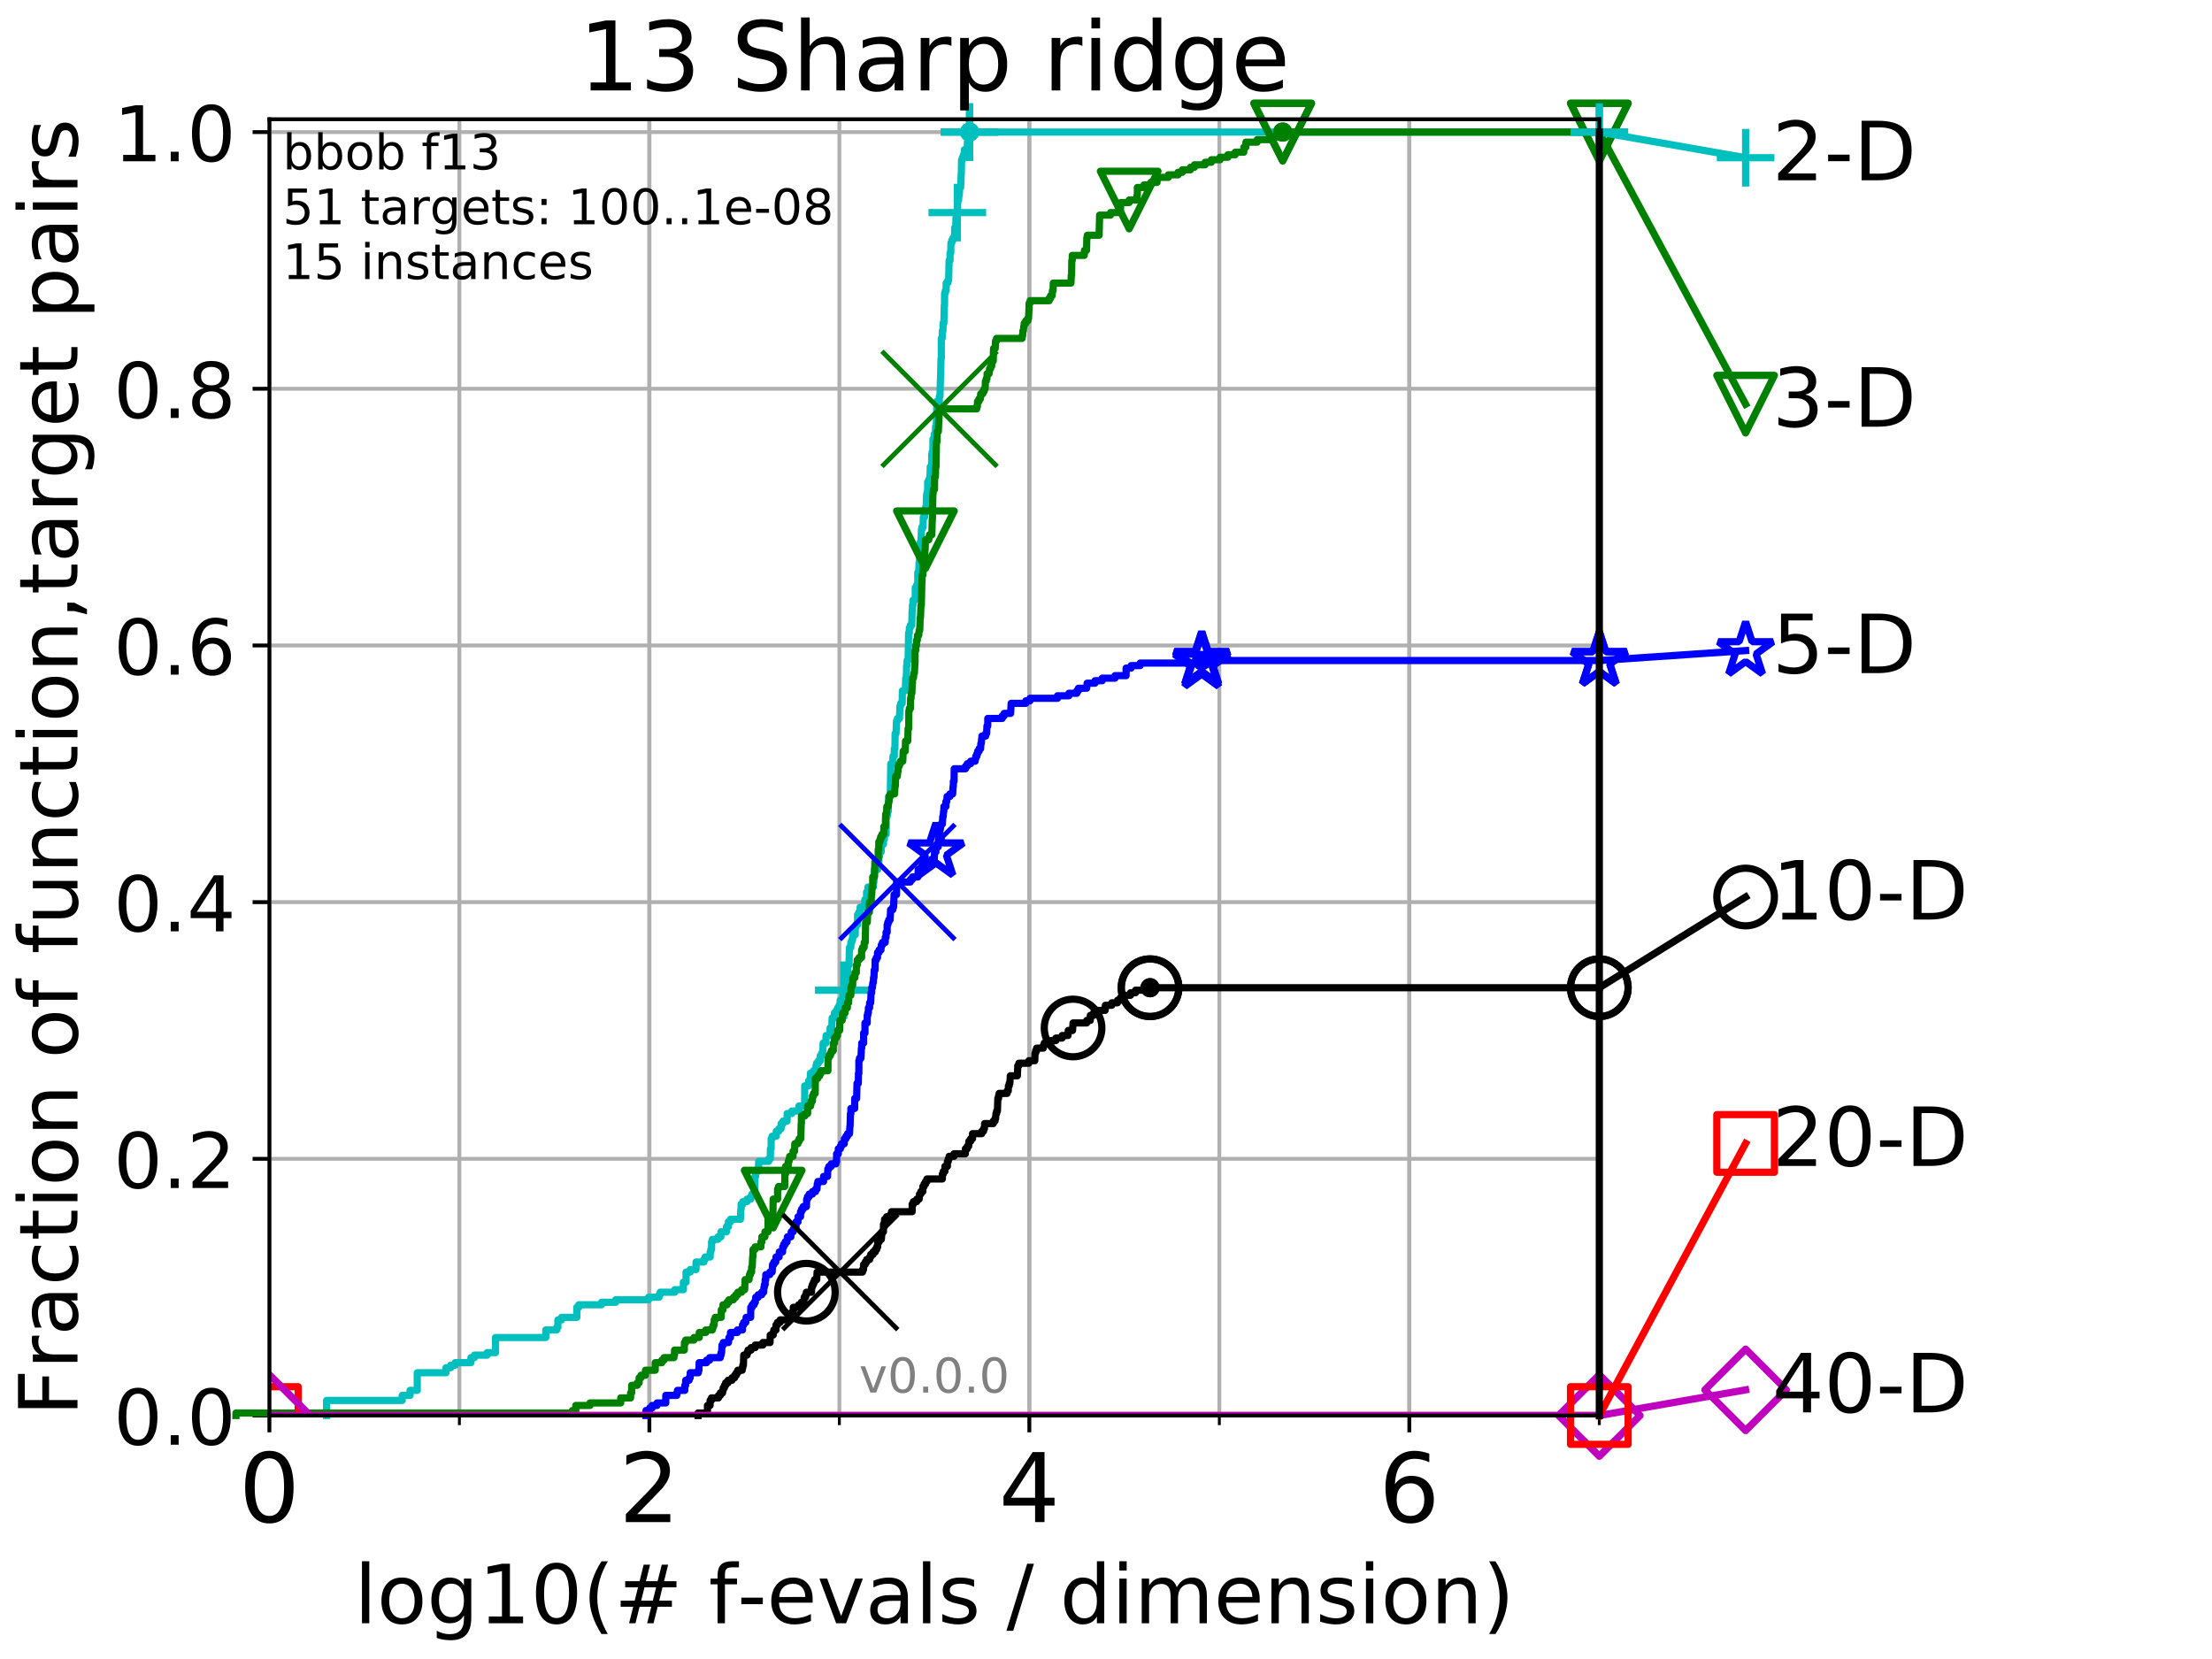 <?xml version="1.0" encoding="utf-8" standalone="no"?>
<!DOCTYPE svg PUBLIC "-//W3C//DTD SVG 1.1//EN"
  "http://www.w3.org/Graphics/SVG/1.1/DTD/svg11.dtd">
<!-- Created with matplotlib (http://matplotlib.org/) -->
<svg height="345.6pt" version="1.1" viewBox="0 0 460.8 345.6" width="460.8pt" xmlns="http://www.w3.org/2000/svg" xmlns:xlink="http://www.w3.org/1999/xlink">
 <defs>
  <style type="text/css">
*{stroke-linecap:butt;stroke-linejoin:round;}
  </style>
 </defs>
 <g id="figure_1">
  <g id="patch_1">
   <path d="M 0 345.6 
L 460.8 345.6 
L 460.8 0 
L 0 0 
z
" style="fill:#ffffff;"/>
  </g>
  <g id="axes_1">
   <g id="patch_2">
    <path d="M 56.12 294.88 
L 333.168 294.88 
L 333.168 24.84 
L 56.12 24.84 
z
" style="fill:#ffffff;"/>
   </g>
   <g id="matplotlib.axis_1">
    <g id="xtick_1">
     <g id="line2d_1">
      <path clip-path="url(#p777609f6df)" d="M 56.12 294.88 
L 56.12 24.84 
" style="fill:none;stroke:#b0b0b0;stroke-linecap:square;stroke-width:0.8;"/>
     </g>
     <g id="line2d_2">
      <defs>
       <path d="M 0 0 
L 0 3.5 
" id="m8605150e1a" style="stroke:#000000;stroke-width:0.8;"/>
      </defs>
      <g>
       <use style="stroke:#000000;stroke-width:0.8;" x="56.12" xlink:href="#m8605150e1a" y="294.88"/>
      </g>
     </g>
     <g id="text_1">
      <!-- 0 -->
      <defs>
       <path d="M 31.781 66.406 
Q 24.172 66.406 20.328 58.906 
Q 16.5 51.422 16.5 36.375 
Q 16.5 21.391 20.328 13.891 
Q 24.172 6.391 31.781 6.391 
Q 39.453 6.391 43.281 13.891 
Q 47.125 21.391 47.125 36.375 
Q 47.125 51.422 43.281 58.906 
Q 39.453 66.406 31.781 66.406 
z
M 31.781 74.219 
Q 44.047 74.219 50.516 64.516 
Q 56.984 54.828 56.984 36.375 
Q 56.984 17.969 50.516 8.266 
Q 44.047 -1.422 31.781 -1.422 
Q 19.531 -1.422 13.062 8.266 
Q 6.594 17.969 6.594 36.375 
Q 6.594 54.828 13.062 64.516 
Q 19.531 74.219 31.781 74.219 
z
" id="DejaVuSans-30"/>
      </defs>
      <g transform="translate(49.758 317.077)scale(0.2 -0.2)">
       <use xlink:href="#DejaVuSans-30"/>
      </g>
     </g>
    </g>
    <g id="xtick_2">
     <g id="line2d_3">
      <path clip-path="url(#p777609f6df)" d="M 135.277 294.88 
L 135.277 24.84 
" style="fill:none;stroke:#b0b0b0;stroke-linecap:square;stroke-width:0.8;"/>
     </g>
     <g id="line2d_4">
      <g>
       <use style="stroke:#000000;stroke-width:0.8;" x="135.277" xlink:href="#m8605150e1a" y="294.88"/>
      </g>
     </g>
     <g id="text_2">
      <!-- 2 -->
      <defs>
       <path d="M 19.188 8.297 
L 53.609 8.297 
L 53.609 0 
L 7.328 0 
L 7.328 8.297 
Q 12.938 14.109 22.625 23.891 
Q 32.328 33.688 34.812 36.531 
Q 39.547 41.844 41.422 45.531 
Q 43.312 49.219 43.312 52.781 
Q 43.312 58.594 39.234 62.25 
Q 35.156 65.922 28.609 65.922 
Q 23.969 65.922 18.812 64.312 
Q 13.672 62.703 7.812 59.422 
L 7.812 69.391 
Q 13.766 71.781 18.938 73 
Q 24.125 74.219 28.422 74.219 
Q 39.75 74.219 46.484 68.547 
Q 53.219 62.891 53.219 53.422 
Q 53.219 48.922 51.531 44.891 
Q 49.859 40.875 45.406 35.406 
Q 44.188 33.984 37.641 27.219 
Q 31.109 20.453 19.188 8.297 
z
" id="DejaVuSans-32"/>
      </defs>
      <g transform="translate(128.914 317.077)scale(0.2 -0.2)">
       <use xlink:href="#DejaVuSans-32"/>
      </g>
     </g>
    </g>
    <g id="xtick_3">
     <g id="line2d_5">
      <path clip-path="url(#p777609f6df)" d="M 214.433 294.88 
L 214.433 24.84 
" style="fill:none;stroke:#b0b0b0;stroke-linecap:square;stroke-width:0.8;"/>
     </g>
     <g id="line2d_6">
      <g>
       <use style="stroke:#000000;stroke-width:0.8;" x="214.433" xlink:href="#m8605150e1a" y="294.88"/>
      </g>
     </g>
     <g id="text_3">
      <!-- 4 -->
      <defs>
       <path d="M 37.797 64.312 
L 12.891 25.391 
L 37.797 25.391 
z
M 35.203 72.906 
L 47.609 72.906 
L 47.609 25.391 
L 58.016 25.391 
L 58.016 17.188 
L 47.609 17.188 
L 47.609 0 
L 37.797 0 
L 37.797 17.188 
L 4.891 17.188 
L 4.891 26.703 
z
" id="DejaVuSans-34"/>
      </defs>
      <g transform="translate(208.071 317.077)scale(0.2 -0.2)">
       <use xlink:href="#DejaVuSans-34"/>
      </g>
     </g>
    </g>
    <g id="xtick_4">
     <g id="line2d_7">
      <path clip-path="url(#p777609f6df)" d="M 293.59 294.88 
L 293.59 24.84 
" style="fill:none;stroke:#b0b0b0;stroke-linecap:square;stroke-width:0.8;"/>
     </g>
     <g id="line2d_8">
      <g>
       <use style="stroke:#000000;stroke-width:0.8;" x="293.59" xlink:href="#m8605150e1a" y="294.88"/>
      </g>
     </g>
     <g id="text_4">
      <!-- 6 -->
      <defs>
       <path d="M 33.016 40.375 
Q 26.375 40.375 22.484 35.828 
Q 18.609 31.297 18.609 23.391 
Q 18.609 15.531 22.484 10.953 
Q 26.375 6.391 33.016 6.391 
Q 39.656 6.391 43.531 10.953 
Q 47.406 15.531 47.406 23.391 
Q 47.406 31.297 43.531 35.828 
Q 39.656 40.375 33.016 40.375 
z
M 52.594 71.297 
L 52.594 62.312 
Q 48.875 64.062 45.094 64.984 
Q 41.312 65.922 37.594 65.922 
Q 27.828 65.922 22.672 59.328 
Q 17.531 52.734 16.797 39.406 
Q 19.672 43.656 24.016 45.922 
Q 28.375 48.188 33.594 48.188 
Q 44.578 48.188 50.953 41.516 
Q 57.328 34.859 57.328 23.391 
Q 57.328 12.156 50.688 5.359 
Q 44.047 -1.422 33.016 -1.422 
Q 20.359 -1.422 13.672 8.266 
Q 6.984 17.969 6.984 36.375 
Q 6.984 53.656 15.188 63.938 
Q 23.391 74.219 37.203 74.219 
Q 40.922 74.219 44.703 73.484 
Q 48.484 72.75 52.594 71.297 
z
" id="DejaVuSans-36"/>
      </defs>
      <g transform="translate(287.227 317.077)scale(0.2 -0.2)">
       <use xlink:href="#DejaVuSans-36"/>
      </g>
     </g>
    </g>
    <g id="xtick_5">
     <g id="line2d_9">
      <path clip-path="url(#p777609f6df)" d="M 56.12 294.88 
L 56.12 24.84 
" style="fill:none;stroke:#b0b0b0;stroke-linecap:square;stroke-width:0.8;"/>
     </g>
     <g id="line2d_10">
      <defs>
       <path d="M 0 0 
L 0 2 
" id="m8f4fca5bd7" style="stroke:#000000;stroke-width:0.6;"/>
      </defs>
      <g>
       <use style="stroke:#000000;stroke-width:0.6;" x="56.12" xlink:href="#m8f4fca5bd7" y="294.88"/>
      </g>
     </g>
    </g>
    <g id="xtick_6">
     <g id="line2d_11">
      <path clip-path="url(#p777609f6df)" d="M 95.698 294.88 
L 95.698 24.84 
" style="fill:none;stroke:#b0b0b0;stroke-linecap:square;stroke-width:0.8;"/>
     </g>
     <g id="line2d_12">
      <g>
       <use style="stroke:#000000;stroke-width:0.6;" x="95.698" xlink:href="#m8f4fca5bd7" y="294.88"/>
      </g>
     </g>
    </g>
    <g id="xtick_7">
     <g id="line2d_13">
      <path clip-path="url(#p777609f6df)" d="M 135.277 294.88 
L 135.277 24.84 
" style="fill:none;stroke:#b0b0b0;stroke-linecap:square;stroke-width:0.8;"/>
     </g>
     <g id="line2d_14">
      <g>
       <use style="stroke:#000000;stroke-width:0.6;" x="135.277" xlink:href="#m8f4fca5bd7" y="294.88"/>
      </g>
     </g>
    </g>
    <g id="xtick_8">
     <g id="line2d_15">
      <path clip-path="url(#p777609f6df)" d="M 174.855 294.88 
L 174.855 24.84 
" style="fill:none;stroke:#b0b0b0;stroke-linecap:square;stroke-width:0.8;"/>
     </g>
     <g id="line2d_16">
      <g>
       <use style="stroke:#000000;stroke-width:0.6;" x="174.855" xlink:href="#m8f4fca5bd7" y="294.88"/>
      </g>
     </g>
    </g>
    <g id="xtick_9">
     <g id="line2d_17">
      <path clip-path="url(#p777609f6df)" d="M 214.433 294.88 
L 214.433 24.84 
" style="fill:none;stroke:#b0b0b0;stroke-linecap:square;stroke-width:0.8;"/>
     </g>
     <g id="line2d_18">
      <g>
       <use style="stroke:#000000;stroke-width:0.6;" x="214.433" xlink:href="#m8f4fca5bd7" y="294.88"/>
      </g>
     </g>
    </g>
    <g id="xtick_10">
     <g id="line2d_19">
      <path clip-path="url(#p777609f6df)" d="M 254.011 294.88 
L 254.011 24.84 
" style="fill:none;stroke:#b0b0b0;stroke-linecap:square;stroke-width:0.8;"/>
     </g>
     <g id="line2d_20">
      <g>
       <use style="stroke:#000000;stroke-width:0.6;" x="254.011" xlink:href="#m8f4fca5bd7" y="294.88"/>
      </g>
     </g>
    </g>
    <g id="xtick_11">
     <g id="line2d_21">
      <path clip-path="url(#p777609f6df)" d="M 293.59 294.88 
L 293.59 24.84 
" style="fill:none;stroke:#b0b0b0;stroke-linecap:square;stroke-width:0.8;"/>
     </g>
     <g id="line2d_22">
      <g>
       <use style="stroke:#000000;stroke-width:0.6;" x="293.59" xlink:href="#m8f4fca5bd7" y="294.88"/>
      </g>
     </g>
    </g>
    <g id="xtick_12">
     <g id="line2d_23">
      <path clip-path="url(#p777609f6df)" d="M 333.168 294.88 
L 333.168 24.84 
" style="fill:none;stroke:#b0b0b0;stroke-linecap:square;stroke-width:0.8;"/>
     </g>
     <g id="line2d_24">
      <g>
       <use style="stroke:#000000;stroke-width:0.6;" x="333.168" xlink:href="#m8f4fca5bd7" y="294.88"/>
      </g>
     </g>
    </g>
    <g id="text_5">
     <!-- log10(# f-evals / dimension) -->
     <defs>
      <path d="M 9.422 75.984 
L 18.406 75.984 
L 18.406 0 
L 9.422 0 
z
" id="DejaVuSans-6c"/>
      <path d="M 30.609 48.391 
Q 23.391 48.391 19.188 42.75 
Q 14.984 37.109 14.984 27.297 
Q 14.984 17.484 19.156 11.844 
Q 23.344 6.203 30.609 6.203 
Q 37.797 6.203 41.984 11.859 
Q 46.188 17.531 46.188 27.297 
Q 46.188 37.016 41.984 42.703 
Q 37.797 48.391 30.609 48.391 
z
M 30.609 56 
Q 42.328 56 49.016 48.375 
Q 55.719 40.766 55.719 27.297 
Q 55.719 13.875 49.016 6.219 
Q 42.328 -1.422 30.609 -1.422 
Q 18.844 -1.422 12.172 6.219 
Q 5.516 13.875 5.516 27.297 
Q 5.516 40.766 12.172 48.375 
Q 18.844 56 30.609 56 
z
" id="DejaVuSans-6f"/>
      <path d="M 45.406 27.984 
Q 45.406 37.75 41.375 43.109 
Q 37.359 48.484 30.078 48.484 
Q 22.859 48.484 18.828 43.109 
Q 14.797 37.75 14.797 27.984 
Q 14.797 18.266 18.828 12.891 
Q 22.859 7.516 30.078 7.516 
Q 37.359 7.516 41.375 12.891 
Q 45.406 18.266 45.406 27.984 
z
M 54.391 6.781 
Q 54.391 -7.172 48.188 -13.984 
Q 42 -20.797 29.203 -20.797 
Q 24.469 -20.797 20.266 -20.094 
Q 16.062 -19.391 12.109 -17.922 
L 12.109 -9.188 
Q 16.062 -11.328 19.922 -12.344 
Q 23.781 -13.375 27.781 -13.375 
Q 36.625 -13.375 41.016 -8.766 
Q 45.406 -4.156 45.406 5.172 
L 45.406 9.625 
Q 42.625 4.781 38.281 2.391 
Q 33.938 0 27.875 0 
Q 17.828 0 11.672 7.656 
Q 5.516 15.328 5.516 27.984 
Q 5.516 40.672 11.672 48.328 
Q 17.828 56 27.875 56 
Q 33.938 56 38.281 53.609 
Q 42.625 51.219 45.406 46.391 
L 45.406 54.688 
L 54.391 54.688 
z
" id="DejaVuSans-67"/>
      <path d="M 12.406 8.297 
L 28.516 8.297 
L 28.516 63.922 
L 10.984 60.406 
L 10.984 69.391 
L 28.422 72.906 
L 38.281 72.906 
L 38.281 8.297 
L 54.391 8.297 
L 54.391 0 
L 12.406 0 
z
" id="DejaVuSans-31"/>
      <path d="M 31 75.875 
Q 24.469 64.656 21.281 53.656 
Q 18.109 42.672 18.109 31.391 
Q 18.109 20.125 21.312 9.062 
Q 24.516 -2 31 -13.188 
L 23.188 -13.188 
Q 15.875 -1.703 12.234 9.375 
Q 8.594 20.453 8.594 31.391 
Q 8.594 42.281 12.203 53.312 
Q 15.828 64.359 23.188 75.875 
z
" id="DejaVuSans-28"/>
      <path d="M 51.125 44 
L 36.922 44 
L 32.812 27.688 
L 47.125 27.688 
z
M 43.797 71.781 
L 38.719 51.516 
L 52.984 51.516 
L 58.109 71.781 
L 65.922 71.781 
L 60.891 51.516 
L 76.125 51.516 
L 76.125 44 
L 58.984 44 
L 54.984 27.688 
L 70.516 27.688 
L 70.516 20.219 
L 53.078 20.219 
L 48 0 
L 40.188 0 
L 45.219 20.219 
L 30.906 20.219 
L 25.875 0 
L 18.016 0 
L 23.094 20.219 
L 7.719 20.219 
L 7.719 27.688 
L 24.906 27.688 
L 29 44 
L 13.281 44 
L 13.281 51.516 
L 30.906 51.516 
L 35.891 71.781 
z
" id="DejaVuSans-23"/>
      <path id="DejaVuSans-20"/>
      <path d="M 37.109 75.984 
L 37.109 68.5 
L 28.516 68.5 
Q 23.688 68.5 21.797 66.547 
Q 19.922 64.594 19.922 59.516 
L 19.922 54.688 
L 34.719 54.688 
L 34.719 47.703 
L 19.922 47.703 
L 19.922 0 
L 10.891 0 
L 10.891 47.703 
L 2.297 47.703 
L 2.297 54.688 
L 10.891 54.688 
L 10.891 58.5 
Q 10.891 67.625 15.141 71.797 
Q 19.391 75.984 28.609 75.984 
z
" id="DejaVuSans-66"/>
      <path d="M 4.891 31.391 
L 31.203 31.391 
L 31.203 23.391 
L 4.891 23.391 
z
" id="DejaVuSans-2d"/>
      <path d="M 56.203 29.594 
L 56.203 25.203 
L 14.891 25.203 
Q 15.484 15.922 20.484 11.062 
Q 25.484 6.203 34.422 6.203 
Q 39.594 6.203 44.453 7.469 
Q 49.312 8.734 54.109 11.281 
L 54.109 2.781 
Q 49.266 0.734 44.188 -0.344 
Q 39.109 -1.422 33.891 -1.422 
Q 20.797 -1.422 13.156 6.188 
Q 5.516 13.812 5.516 26.812 
Q 5.516 40.234 12.766 48.109 
Q 20.016 56 32.328 56 
Q 43.359 56 49.781 48.891 
Q 56.203 41.797 56.203 29.594 
z
M 47.219 32.234 
Q 47.125 39.594 43.094 43.984 
Q 39.062 48.391 32.422 48.391 
Q 24.906 48.391 20.391 44.141 
Q 15.875 39.891 15.188 32.172 
z
" id="DejaVuSans-65"/>
      <path d="M 2.984 54.688 
L 12.5 54.688 
L 29.594 8.797 
L 46.688 54.688 
L 56.203 54.688 
L 35.688 0 
L 23.484 0 
z
" id="DejaVuSans-76"/>
      <path d="M 34.281 27.484 
Q 23.391 27.484 19.188 25 
Q 14.984 22.516 14.984 16.5 
Q 14.984 11.719 18.141 8.906 
Q 21.297 6.109 26.703 6.109 
Q 34.188 6.109 38.703 11.406 
Q 43.219 16.703 43.219 25.484 
L 43.219 27.484 
z
M 52.203 31.203 
L 52.203 0 
L 43.219 0 
L 43.219 8.297 
Q 40.141 3.328 35.547 0.953 
Q 30.953 -1.422 24.312 -1.422 
Q 15.922 -1.422 10.953 3.297 
Q 6 8.016 6 15.922 
Q 6 25.141 12.172 29.828 
Q 18.359 34.516 30.609 34.516 
L 43.219 34.516 
L 43.219 35.406 
Q 43.219 41.609 39.141 45 
Q 35.062 48.391 27.688 48.391 
Q 23 48.391 18.547 47.266 
Q 14.109 46.141 10.016 43.891 
L 10.016 52.203 
Q 14.938 54.109 19.578 55.047 
Q 24.219 56 28.609 56 
Q 40.484 56 46.344 49.844 
Q 52.203 43.703 52.203 31.203 
z
" id="DejaVuSans-61"/>
      <path d="M 44.281 53.078 
L 44.281 44.578 
Q 40.484 46.531 36.375 47.5 
Q 32.281 48.484 27.875 48.484 
Q 21.188 48.484 17.844 46.438 
Q 14.5 44.391 14.5 40.281 
Q 14.5 37.156 16.891 35.375 
Q 19.281 33.594 26.516 31.984 
L 29.594 31.297 
Q 39.156 29.25 43.188 25.516 
Q 47.219 21.781 47.219 15.094 
Q 47.219 7.469 41.188 3.016 
Q 35.156 -1.422 24.609 -1.422 
Q 20.219 -1.422 15.453 -0.562 
Q 10.688 0.297 5.422 2 
L 5.422 11.281 
Q 10.406 8.688 15.234 7.391 
Q 20.062 6.109 24.812 6.109 
Q 31.156 6.109 34.562 8.281 
Q 37.984 10.453 37.984 14.406 
Q 37.984 18.062 35.516 20.016 
Q 33.062 21.969 24.703 23.781 
L 21.578 24.516 
Q 13.234 26.266 9.516 29.906 
Q 5.812 33.547 5.812 39.891 
Q 5.812 47.609 11.281 51.797 
Q 16.75 56 26.812 56 
Q 31.781 56 36.172 55.266 
Q 40.578 54.547 44.281 53.078 
z
" id="DejaVuSans-73"/>
      <path d="M 25.391 72.906 
L 33.688 72.906 
L 8.297 -9.281 
L 0 -9.281 
z
" id="DejaVuSans-2f"/>
      <path d="M 45.406 46.391 
L 45.406 75.984 
L 54.391 75.984 
L 54.391 0 
L 45.406 0 
L 45.406 8.203 
Q 42.578 3.328 38.25 0.953 
Q 33.938 -1.422 27.875 -1.422 
Q 17.969 -1.422 11.734 6.484 
Q 5.516 14.406 5.516 27.297 
Q 5.516 40.188 11.734 48.094 
Q 17.969 56 27.875 56 
Q 33.938 56 38.25 53.625 
Q 42.578 51.266 45.406 46.391 
z
M 14.797 27.297 
Q 14.797 17.391 18.875 11.75 
Q 22.953 6.109 30.078 6.109 
Q 37.203 6.109 41.297 11.75 
Q 45.406 17.391 45.406 27.297 
Q 45.406 37.203 41.297 42.844 
Q 37.203 48.484 30.078 48.484 
Q 22.953 48.484 18.875 42.844 
Q 14.797 37.203 14.797 27.297 
z
" id="DejaVuSans-64"/>
      <path d="M 9.422 54.688 
L 18.406 54.688 
L 18.406 0 
L 9.422 0 
z
M 9.422 75.984 
L 18.406 75.984 
L 18.406 64.594 
L 9.422 64.594 
z
" id="DejaVuSans-69"/>
      <path d="M 52 44.188 
Q 55.375 50.25 60.062 53.125 
Q 64.75 56 71.094 56 
Q 79.641 56 84.281 50.016 
Q 88.922 44.047 88.922 33.016 
L 88.922 0 
L 79.891 0 
L 79.891 32.719 
Q 79.891 40.578 77.094 44.375 
Q 74.312 48.188 68.609 48.188 
Q 61.625 48.188 57.562 43.547 
Q 53.516 38.922 53.516 30.906 
L 53.516 0 
L 44.484 0 
L 44.484 32.719 
Q 44.484 40.625 41.703 44.406 
Q 38.922 48.188 33.109 48.188 
Q 26.219 48.188 22.156 43.531 
Q 18.109 38.875 18.109 30.906 
L 18.109 0 
L 9.078 0 
L 9.078 54.688 
L 18.109 54.688 
L 18.109 46.188 
Q 21.188 51.219 25.484 53.609 
Q 29.781 56 35.688 56 
Q 41.656 56 45.828 52.969 
Q 50 49.953 52 44.188 
z
" id="DejaVuSans-6d"/>
      <path d="M 54.891 33.016 
L 54.891 0 
L 45.906 0 
L 45.906 32.719 
Q 45.906 40.484 42.875 44.328 
Q 39.844 48.188 33.797 48.188 
Q 26.516 48.188 22.312 43.547 
Q 18.109 38.922 18.109 30.906 
L 18.109 0 
L 9.078 0 
L 9.078 54.688 
L 18.109 54.688 
L 18.109 46.188 
Q 21.344 51.125 25.703 53.562 
Q 30.078 56 35.797 56 
Q 45.219 56 50.047 50.172 
Q 54.891 44.344 54.891 33.016 
z
" id="DejaVuSans-6e"/>
      <path d="M 8.016 75.875 
L 15.828 75.875 
Q 23.141 64.359 26.781 53.312 
Q 30.422 42.281 30.422 31.391 
Q 30.422 20.453 26.781 9.375 
Q 23.141 -1.703 15.828 -13.188 
L 8.016 -13.188 
Q 14.5 -2 17.703 9.062 
Q 20.906 20.125 20.906 31.391 
Q 20.906 42.672 17.703 53.656 
Q 14.5 64.656 8.016 75.875 
z
" id="DejaVuSans-29"/>
     </defs>
     <g transform="translate(73.803 338.154)scale(0.17 -0.17)">
      <use xlink:href="#DejaVuSans-6c"/>
      <use x="27.783" xlink:href="#DejaVuSans-6f"/>
      <use x="88.965" xlink:href="#DejaVuSans-67"/>
      <use x="152.441" xlink:href="#DejaVuSans-31"/>
      <use x="216.064" xlink:href="#DejaVuSans-30"/>
      <use x="279.688" xlink:href="#DejaVuSans-28"/>
      <use x="318.701" xlink:href="#DejaVuSans-23"/>
      <use x="402.49" xlink:href="#DejaVuSans-20"/>
      <use x="434.277" xlink:href="#DejaVuSans-66"/>
      <use x="469.404" xlink:href="#DejaVuSans-2d"/>
      <use x="505.488" xlink:href="#DejaVuSans-65"/>
      <use x="567.012" xlink:href="#DejaVuSans-76"/>
      <use x="626.191" xlink:href="#DejaVuSans-61"/>
      <use x="687.471" xlink:href="#DejaVuSans-6c"/>
      <use x="715.254" xlink:href="#DejaVuSans-73"/>
      <use x="767.354" xlink:href="#DejaVuSans-20"/>
      <use x="799.141" xlink:href="#DejaVuSans-2f"/>
      <use x="832.832" xlink:href="#DejaVuSans-20"/>
      <use x="864.619" xlink:href="#DejaVuSans-64"/>
      <use x="928.096" xlink:href="#DejaVuSans-69"/>
      <use x="955.879" xlink:href="#DejaVuSans-6d"/>
      <use x="1053.291" xlink:href="#DejaVuSans-65"/>
      <use x="1114.814" xlink:href="#DejaVuSans-6e"/>
      <use x="1178.193" xlink:href="#DejaVuSans-73"/>
      <use x="1230.293" xlink:href="#DejaVuSans-69"/>
      <use x="1258.076" xlink:href="#DejaVuSans-6f"/>
      <use x="1319.258" xlink:href="#DejaVuSans-6e"/>
      <use x="1382.637" xlink:href="#DejaVuSans-29"/>
     </g>
    </g>
   </g>
   <g id="matplotlib.axis_2">
    <g id="ytick_1">
     <g id="line2d_25">
      <path clip-path="url(#p777609f6df)" d="M 56.12 294.88 
L 333.168 294.88 
" style="fill:none;stroke:#b0b0b0;stroke-linecap:square;stroke-width:0.8;"/>
     </g>
     <g id="line2d_26">
      <defs>
       <path d="M 0 0 
L -3.5 0 
" id="m224eb8dab8" style="stroke:#000000;stroke-width:0.8;"/>
      </defs>
      <g>
       <use style="stroke:#000000;stroke-width:0.8;" x="56.12" xlink:href="#m224eb8dab8" y="294.88"/>
      </g>
     </g>
     <g id="text_6">
      <!-- 0.0 -->
      <defs>
       <path d="M 10.688 12.406 
L 21 12.406 
L 21 0 
L 10.688 0 
z
" id="DejaVuSans-2e"/>
      </defs>
      <g transform="translate(23.675 300.959)scale(0.16 -0.16)">
       <use xlink:href="#DejaVuSans-30"/>
       <use x="63.623" xlink:href="#DejaVuSans-2e"/>
       <use x="95.41" xlink:href="#DejaVuSans-30"/>
      </g>
     </g>
    </g>
    <g id="ytick_2">
     <g id="line2d_27">
      <path clip-path="url(#p777609f6df)" d="M 56.12 241.407 
L 333.168 241.407 
" style="fill:none;stroke:#b0b0b0;stroke-linecap:square;stroke-width:0.8;"/>
     </g>
     <g id="line2d_28">
      <g>
       <use style="stroke:#000000;stroke-width:0.8;" x="56.12" xlink:href="#m224eb8dab8" y="241.407"/>
      </g>
     </g>
     <g id="text_7">
      <!-- 0.2 -->
      <g transform="translate(23.675 247.485)scale(0.16 -0.16)">
       <use xlink:href="#DejaVuSans-30"/>
       <use x="63.623" xlink:href="#DejaVuSans-2e"/>
       <use x="95.41" xlink:href="#DejaVuSans-32"/>
      </g>
     </g>
    </g>
    <g id="ytick_3">
     <g id="line2d_29">
      <path clip-path="url(#p777609f6df)" d="M 56.12 187.933 
L 333.168 187.933 
" style="fill:none;stroke:#b0b0b0;stroke-linecap:square;stroke-width:0.8;"/>
     </g>
     <g id="line2d_30">
      <g>
       <use style="stroke:#000000;stroke-width:0.8;" x="56.12" xlink:href="#m224eb8dab8" y="187.933"/>
      </g>
     </g>
     <g id="text_8">
      <!-- 0.4 -->
      <g transform="translate(23.675 194.012)scale(0.16 -0.16)">
       <use xlink:href="#DejaVuSans-30"/>
       <use x="63.623" xlink:href="#DejaVuSans-2e"/>
       <use x="95.41" xlink:href="#DejaVuSans-34"/>
      </g>
     </g>
    </g>
    <g id="ytick_4">
     <g id="line2d_31">
      <path clip-path="url(#p777609f6df)" d="M 56.12 134.46 
L 333.168 134.46 
" style="fill:none;stroke:#b0b0b0;stroke-linecap:square;stroke-width:0.8;"/>
     </g>
     <g id="line2d_32">
      <g>
       <use style="stroke:#000000;stroke-width:0.8;" x="56.12" xlink:href="#m224eb8dab8" y="134.46"/>
      </g>
     </g>
     <g id="text_9">
      <!-- 0.6 -->
      <g transform="translate(23.675 140.539)scale(0.16 -0.16)">
       <use xlink:href="#DejaVuSans-30"/>
       <use x="63.623" xlink:href="#DejaVuSans-2e"/>
       <use x="95.41" xlink:href="#DejaVuSans-36"/>
      </g>
     </g>
    </g>
    <g id="ytick_5">
     <g id="line2d_33">
      <path clip-path="url(#p777609f6df)" d="M 56.12 80.987 
L 333.168 80.987 
" style="fill:none;stroke:#b0b0b0;stroke-linecap:square;stroke-width:0.8;"/>
     </g>
     <g id="line2d_34">
      <g>
       <use style="stroke:#000000;stroke-width:0.8;" x="56.12" xlink:href="#m224eb8dab8" y="80.987"/>
      </g>
     </g>
     <g id="text_10">
      <!-- 0.8 -->
      <defs>
       <path d="M 31.781 34.625 
Q 24.75 34.625 20.719 30.859 
Q 16.703 27.094 16.703 20.516 
Q 16.703 13.922 20.719 10.156 
Q 24.75 6.391 31.781 6.391 
Q 38.812 6.391 42.859 10.172 
Q 46.922 13.969 46.922 20.516 
Q 46.922 27.094 42.891 30.859 
Q 38.875 34.625 31.781 34.625 
z
M 21.922 38.812 
Q 15.578 40.375 12.031 44.719 
Q 8.5 49.078 8.5 55.328 
Q 8.5 64.062 14.719 69.141 
Q 20.953 74.219 31.781 74.219 
Q 42.672 74.219 48.875 69.141 
Q 55.078 64.062 55.078 55.328 
Q 55.078 49.078 51.531 44.719 
Q 48 40.375 41.703 38.812 
Q 48.828 37.156 52.797 32.312 
Q 56.781 27.484 56.781 20.516 
Q 56.781 9.906 50.312 4.234 
Q 43.844 -1.422 31.781 -1.422 
Q 19.734 -1.422 13.25 4.234 
Q 6.781 9.906 6.781 20.516 
Q 6.781 27.484 10.781 32.312 
Q 14.797 37.156 21.922 38.812 
z
M 18.312 54.391 
Q 18.312 48.734 21.844 45.562 
Q 25.391 42.391 31.781 42.391 
Q 38.141 42.391 41.719 45.562 
Q 45.312 48.734 45.312 54.391 
Q 45.312 60.062 41.719 63.234 
Q 38.141 66.406 31.781 66.406 
Q 25.391 66.406 21.844 63.234 
Q 18.312 60.062 18.312 54.391 
z
" id="DejaVuSans-38"/>
      </defs>
      <g transform="translate(23.675 87.066)scale(0.16 -0.16)">
       <use xlink:href="#DejaVuSans-30"/>
       <use x="63.623" xlink:href="#DejaVuSans-2e"/>
       <use x="95.41" xlink:href="#DejaVuSans-38"/>
      </g>
     </g>
    </g>
    <g id="ytick_6">
     <g id="line2d_35">
      <path clip-path="url(#p777609f6df)" d="M 56.12 27.514 
L 333.168 27.514 
" style="fill:none;stroke:#b0b0b0;stroke-linecap:square;stroke-width:0.8;"/>
     </g>
     <g id="line2d_36">
      <g>
       <use style="stroke:#000000;stroke-width:0.8;" x="56.12" xlink:href="#m224eb8dab8" y="27.514"/>
      </g>
     </g>
     <g id="text_11">
      <!-- 1.0 -->
      <g transform="translate(23.675 33.592)scale(0.16 -0.16)">
       <use xlink:href="#DejaVuSans-31"/>
       <use x="63.623" xlink:href="#DejaVuSans-2e"/>
       <use x="95.41" xlink:href="#DejaVuSans-30"/>
      </g>
     </g>
    </g>
    <g id="text_12">
     <!-- Fraction of function,target pairs -->
     <defs>
      <path d="M 9.812 72.906 
L 51.703 72.906 
L 51.703 64.594 
L 19.672 64.594 
L 19.672 43.109 
L 48.578 43.109 
L 48.578 34.812 
L 19.672 34.812 
L 19.672 0 
L 9.812 0 
z
" id="DejaVuSans-46"/>
      <path d="M 41.109 46.297 
Q 39.594 47.172 37.812 47.578 
Q 36.031 48 33.891 48 
Q 26.266 48 22.188 43.047 
Q 18.109 38.094 18.109 28.812 
L 18.109 0 
L 9.078 0 
L 9.078 54.688 
L 18.109 54.688 
L 18.109 46.188 
Q 20.953 51.172 25.484 53.578 
Q 30.031 56 36.531 56 
Q 37.453 56 38.578 55.875 
Q 39.703 55.766 41.062 55.516 
z
" id="DejaVuSans-72"/>
      <path d="M 48.781 52.594 
L 48.781 44.188 
Q 44.969 46.297 41.141 47.344 
Q 37.312 48.391 33.406 48.391 
Q 24.656 48.391 19.812 42.844 
Q 14.984 37.312 14.984 27.297 
Q 14.984 17.281 19.812 11.734 
Q 24.656 6.203 33.406 6.203 
Q 37.312 6.203 41.141 7.25 
Q 44.969 8.297 48.781 10.406 
L 48.781 2.094 
Q 45.016 0.344 40.984 -0.531 
Q 36.969 -1.422 32.422 -1.422 
Q 20.062 -1.422 12.781 6.344 
Q 5.516 14.109 5.516 27.297 
Q 5.516 40.672 12.859 48.328 
Q 20.219 56 33.016 56 
Q 37.156 56 41.109 55.141 
Q 45.062 54.297 48.781 52.594 
z
" id="DejaVuSans-63"/>
      <path d="M 18.312 70.219 
L 18.312 54.688 
L 36.812 54.688 
L 36.812 47.703 
L 18.312 47.703 
L 18.312 18.016 
Q 18.312 11.328 20.141 9.422 
Q 21.969 7.516 27.594 7.516 
L 36.812 7.516 
L 36.812 0 
L 27.594 0 
Q 17.188 0 13.234 3.875 
Q 9.281 7.766 9.281 18.016 
L 9.281 47.703 
L 2.688 47.703 
L 2.688 54.688 
L 9.281 54.688 
L 9.281 70.219 
z
" id="DejaVuSans-74"/>
      <path d="M 8.5 21.578 
L 8.5 54.688 
L 17.484 54.688 
L 17.484 21.922 
Q 17.484 14.156 20.5 10.266 
Q 23.531 6.391 29.594 6.391 
Q 36.859 6.391 41.078 11.031 
Q 45.312 15.672 45.312 23.688 
L 45.312 54.688 
L 54.297 54.688 
L 54.297 0 
L 45.312 0 
L 45.312 8.406 
Q 42.047 3.422 37.719 1 
Q 33.406 -1.422 27.688 -1.422 
Q 18.266 -1.422 13.375 4.438 
Q 8.5 10.297 8.5 21.578 
z
M 31.109 56 
z
" id="DejaVuSans-75"/>
      <path d="M 11.719 12.406 
L 22.016 12.406 
L 22.016 4 
L 14.016 -11.625 
L 7.719 -11.625 
L 11.719 4 
z
" id="DejaVuSans-2c"/>
      <path d="M 18.109 8.203 
L 18.109 -20.797 
L 9.078 -20.797 
L 9.078 54.688 
L 18.109 54.688 
L 18.109 46.391 
Q 20.953 51.266 25.266 53.625 
Q 29.594 56 35.594 56 
Q 45.562 56 51.781 48.094 
Q 58.016 40.188 58.016 27.297 
Q 58.016 14.406 51.781 6.484 
Q 45.562 -1.422 35.594 -1.422 
Q 29.594 -1.422 25.266 0.953 
Q 20.953 3.328 18.109 8.203 
z
M 48.688 27.297 
Q 48.688 37.203 44.609 42.844 
Q 40.531 48.484 33.406 48.484 
Q 26.266 48.484 22.188 42.844 
Q 18.109 37.203 18.109 27.297 
Q 18.109 17.391 22.188 11.75 
Q 26.266 6.109 33.406 6.109 
Q 40.531 6.109 44.609 11.75 
Q 48.688 17.391 48.688 27.297 
z
" id="DejaVuSans-70"/>
     </defs>
     <g transform="translate(16.14 294.999)rotate(-90)scale(0.17 -0.17)">
      <use xlink:href="#DejaVuSans-46"/>
      <use x="57.41" xlink:href="#DejaVuSans-72"/>
      <use x="98.523" xlink:href="#DejaVuSans-61"/>
      <use x="159.803" xlink:href="#DejaVuSans-63"/>
      <use x="214.783" xlink:href="#DejaVuSans-74"/>
      <use x="253.992" xlink:href="#DejaVuSans-69"/>
      <use x="281.775" xlink:href="#DejaVuSans-6f"/>
      <use x="342.957" xlink:href="#DejaVuSans-6e"/>
      <use x="406.336" xlink:href="#DejaVuSans-20"/>
      <use x="438.123" xlink:href="#DejaVuSans-6f"/>
      <use x="499.305" xlink:href="#DejaVuSans-66"/>
      <use x="534.51" xlink:href="#DejaVuSans-20"/>
      <use x="566.297" xlink:href="#DejaVuSans-66"/>
      <use x="601.502" xlink:href="#DejaVuSans-75"/>
      <use x="664.881" xlink:href="#DejaVuSans-6e"/>
      <use x="728.26" xlink:href="#DejaVuSans-63"/>
      <use x="783.24" xlink:href="#DejaVuSans-74"/>
      <use x="822.449" xlink:href="#DejaVuSans-69"/>
      <use x="850.232" xlink:href="#DejaVuSans-6f"/>
      <use x="911.414" xlink:href="#DejaVuSans-6e"/>
      <use x="974.793" xlink:href="#DejaVuSans-2c"/>
      <use x="1006.58" xlink:href="#DejaVuSans-74"/>
      <use x="1045.789" xlink:href="#DejaVuSans-61"/>
      <use x="1107.068" xlink:href="#DejaVuSans-72"/>
      <use x="1148.166" xlink:href="#DejaVuSans-67"/>
      <use x="1211.643" xlink:href="#DejaVuSans-65"/>
      <use x="1273.166" xlink:href="#DejaVuSans-74"/>
      <use x="1312.375" xlink:href="#DejaVuSans-20"/>
      <use x="1344.162" xlink:href="#DejaVuSans-70"/>
      <use x="1407.639" xlink:href="#DejaVuSans-61"/>
      <use x="1468.918" xlink:href="#DejaVuSans-69"/>
      <use x="1496.701" xlink:href="#DejaVuSans-72"/>
      <use x="1537.814" xlink:href="#DejaVuSans-73"/>
     </g>
    </g>
   </g>
   <g id="line2d_37">
    <defs>
     <path d="M 0 1.5 
C 0.398 1.5 0.779 1.342 1.061 1.061 
C 1.342 0.779 1.5 0.398 1.5 0 
C 1.5 -0.398 1.342 -0.779 1.061 -1.061 
C 0.779 -1.342 0.398 -1.5 0 -1.5 
C -0.398 -1.5 -0.779 -1.342 -1.061 -1.061 
C -1.342 -0.779 -1.5 -0.398 -1.5 0 
C -1.5 0.398 -1.342 0.779 -1.061 1.061 
C -0.779 1.342 -0.398 1.5 0 1.5 
z
" id="m2b70981e8c" style="stroke:#00bfbf;"/>
    </defs>
    <g>
     <use style="fill:#00bfbf;stroke:#00bfbf;" x="201.978" xlink:href="#m2b70981e8c" y="27.514"/>
     <use style="fill:#00bfbf;stroke:#00bfbf;" x="201.978" xlink:href="#m2b70981e8c" y="27.514"/>
    </g>
   </g>
   <g id="line2d_38">
    <path d="M 68.034 294.88 
L 68.034 291.735 
L 83.784 291.735 
L 83.784 290.686 
L 85.422 290.686 
L 85.422 289.638 
L 86.918 289.638 
L 86.918 285.968 
L 92.905 285.968 
L 92.905 284.919 
L 93.887 284.919 
L 93.887 284.395 
L 94.817 284.395 
L 94.817 283.871 
L 98.101 283.871 
L 98.101 282.822 
L 98.832 282.822 
L 98.832 282.298 
L 101.482 282.298 
L 101.482 281.774 
L 103.231 281.774 
L 103.231 278.628 
L 113.7 278.628 
L 113.7 277.056 
L 115.958 277.056 
L 115.958 276.531 
L 116.22 276.531 
L 116.22 274.959 
L 116.984 274.959 
L 116.984 274.434 
L 120.16 274.434 
L 120.16 272.337 
L 120.569 272.337 
L 120.569 271.813 
L 125.31 271.813 
L 125.31 271.289 
L 128.264 271.289 
L 128.264 270.765 
L 135.104 270.765 
L 135.104 270.24 
L 137.301 270.24 
L 137.301 269.716 
L 137.529 269.716 
L 137.529 269.192 
L 140.562 269.192 
L 140.562 268.668 
L 142.36 268.668 
L 142.36 267.095 
L 142.92 267.095 
L 142.92 264.998 
L 143.78 264.998 
L 143.78 264.474 
L 144.994 264.474 
L 144.994 262.901 
L 146.623 262.901 
L 146.623 262.377 
L 146.887 262.377 
L 146.887 261.852 
L 147.947 261.852 
L 147.947 260.804 
L 148.07 260.804 
L 148.07 260.28 
L 148.233 260.28 
L 148.233 258.707 
L 148.394 258.707 
L 148.394 258.183 
L 149.556 258.183 
L 149.556 257.658 
L 150.181 257.658 
L 150.181 256.61 
L 151.333 256.61 
L 151.333 255.561 
L 151.734 255.561 
L 151.734 254.513 
L 152.189 254.513 
L 152.189 253.989 
L 154.246 253.989 
L 154.331 251.892 
L 154.388 251.892 
L 154.388 250.843 
L 154.752 250.843 
L 154.752 250.319 
L 155.615 250.319 
L 155.615 249.795 
L 156.412 249.795 
L 156.412 249.27 
L 156.637 249.27 
L 156.637 248.746 
L 157.222 248.746 
L 157.246 245.076 
L 157.413 245.076 
L 157.413 244.028 
L 157.858 244.028 
L 157.858 243.504 
L 158.019 243.504 
L 158.042 241.931 
L 160.127 241.931 
L 160.127 241.407 
L 160.488 241.407 
L 160.488 239.31 
L 160.645 239.31 
L 160.645 237.213 
L 160.841 237.213 
L 160.841 236.689 
L 161.712 236.689 
L 161.712 235.64 
L 162.257 235.64 
L 162.257 235.116 
L 162.716 235.116 
L 162.716 234.067 
L 163.112 234.067 
L 163.112 233.543 
L 163.975 233.543 
L 163.975 231.97 
L 164.95 231.97 
L 164.95 231.446 
L 166.429 231.446 
L 166.429 230.398 
L 167.634 230.398 
L 167.634 226.204 
L 168.452 226.204 
L 168.452 225.155 
L 168.785 225.155 
L 168.822 223.582 
L 169.445 223.582 
L 169.445 223.058 
L 169.979 223.058 
L 169.979 222.01 
L 170.104 222.01 
L 170.104 221.485 
L 170.507 221.485 
L 170.507 220.961 
L 170.89 220.961 
L 170.89 219.913 
L 171.148 219.913 
L 171.148 219.388 
L 171.381 219.388 
L 171.475 217.291 
L 172.071 217.291 
L 172.082 215.719 
L 172.919 215.719 
L 172.919 214.146 
L 173.281 214.146 
L 173.347 212.049 
L 173.828 212.049 
L 173.828 211 
L 174.242 211 
L 174.242 210.476 
L 174.499 210.476 
L 174.499 209.952 
L 174.795 209.952 
L 174.795 209.428 
L 175 209.428 
L 175.026 208.379 
L 175.57 208.379 
L 175.636 206.806 
L 175.775 206.806 
L 175.775 206.282 
L 175.921 206.282 
L 175.97 204.185 
L 176.423 204.185 
L 176.423 203.137 
L 176.61 203.137 
L 176.633 201.04 
L 176.864 201.04 
L 176.956 197.37 
L 177.242 197.37 
L 177.242 196.321 
L 177.436 196.321 
L 177.436 195.797 
L 177.612 195.797 
L 177.612 194.749 
L 178.16 194.749 
L 178.16 193.176 
L 178.294 193.176 
L 178.294 192.652 
L 178.642 192.652 
L 178.642 190.555 
L 178.916 190.555 
L 178.916 190.03 
L 179.178 190.03 
L 179.178 188.982 
L 180.121 188.982 
L 180.159 187.409 
L 180.521 187.409 
L 180.521 185.836 
L 180.809 185.836 
L 180.809 184.788 
L 181.938 184.788 
L 181.95 183.739 
L 182.063 183.739 
L 182.125 181.118 
L 182.837 181.118 
L 182.837 180.594 
L 183.014 180.594 
L 183.115 178.497 
L 183.205 178.497 
L 183.205 177.449 
L 183.566 177.449 
L 183.597 175.876 
L 184.036 175.876 
L 184.036 174.827 
L 184.222 174.827 
L 184.242 173.779 
L 184.601 173.779 
L 184.64 170.109 
L 184.819 170.109 
L 184.886 169.061 
L 185.03 169.061 
L 185.12 165.915 
L 185.457 165.915 
L 185.568 159.1 
L 185.955 159.1 
L 186.023 157.527 
L 186.294 157.527 
L 186.294 155.954 
L 186.431 155.954 
L 186.474 152.809 
L 186.661 152.809 
L 186.756 150.188 
L 186.957 150.188 
L 186.957 149.663 
L 187.381 149.663 
L 187.472 147.042 
L 187.628 147.042 
L 187.628 146.518 
L 187.94 146.518 
L 187.984 143.897 
L 188.594 143.897 
L 188.679 141.275 
L 188.817 141.275 
L 188.862 138.654 
L 188.957 138.654 
L 188.957 137.606 
L 189.175 137.606 
L 189.279 131.839 
L 189.431 131.839 
L 189.431 130.79 
L 189.629 130.79 
L 189.629 130.266 
L 189.935 130.266 
L 190.014 127.121 
L 190.074 127.121 
L 190.074 126.072 
L 190.194 126.072 
L 190.194 125.024 
L 190.656 125.024 
L 190.666 122.403 
L 190.952 122.403 
L 190.952 121.878 
L 191.183 121.878 
L 191.183 119.257 
L 191.384 119.257 
L 191.46 117.16 
L 191.528 117.16 
L 191.577 116.112 
L 191.7 116.112 
L 191.7 112.966 
L 191.867 112.966 
L 191.943 110.345 
L 192.048 110.345 
L 192.048 109.821 
L 192.287 109.821 
L 192.34 107.724 
L 192.614 107.724 
L 192.614 106.675 
L 192.802 106.675 
L 192.839 105.627 
L 192.941 105.627 
L 193.028 103.005 
L 193.135 103.005 
L 193.135 102.481 
L 193.25 102.481 
L 193.25 100.384 
L 193.502 100.384 
L 193.502 99.86 
L 193.718 99.86 
L 193.79 97.239 
L 194.073 97.239 
L 194.09 94.617 
L 194.194 94.617 
L 194.194 94.093 
L 194.327 94.093 
L 194.352 91.472 
L 194.599 91.472 
L 194.626 90.423 
L 194.861 90.423 
L 194.896 88.851 
L 195.067 88.851 
L 195.162 83.608 
L 195.681 83.608 
L 195.681 82.56 
L 195.814 82.56 
L 195.913 78.89 
L 195.935 78.89 
L 196.028 74.696 
L 196.091 74.696 
L 196.091 70.502 
L 196.272 70.502 
L 196.314 68.929 
L 196.437 68.929 
L 196.464 67.356 
L 196.625 67.356 
L 196.709 63.687 
L 196.765 63.687 
L 196.781 61.066 
L 196.925 61.066 
L 196.925 60.541 
L 197.102 60.541 
L 197.102 58.969 
L 197.427 58.969 
L 197.427 58.444 
L 197.615 58.444 
L 197.72 54.25 
L 197.912 54.25 
L 197.912 52.678 
L 198.058 52.678 
L 198.102 50.581 
L 198.279 50.581 
L 198.279 50.056 
L 198.537 50.056 
L 198.537 49.532 
L 198.878 49.532 
L 198.878 47.435 
L 199.085 47.435 
L 199.15 45.338 
L 199.285 45.338 
L 199.285 44.814 
L 199.428 44.814 
L 199.516 41.668 
L 199.695 41.668 
L 199.766 40.62 
L 199.834 40.62 
L 199.924 39.047 
L 200.121 39.047 
L 200.23 36.426 
L 200.247 36.426 
L 200.318 33.28 
L 200.506 33.28 
L 200.506 32.756 
L 200.717 32.756 
L 200.717 32.232 
L 200.851 32.232 
L 200.896 31.183 
L 201.523 31.183 
L 201.523 29.611 
L 201.659 29.611 
L 201.659 29.086 
L 201.772 29.086 
L 201.772 28.562 
L 201.978 28.562 
L 201.978 27.514 
L 333.168 27.514 
L 333.168 27.514 
" style="fill:none;stroke:#00bfbf;stroke-linecap:square;stroke-width:1.5;"/>
   </g>
   <g id="line2d_39">
    <defs>
     <path d="M -6 0 
L 6 0 
M 0 6 
L 0 -6 
" id="m9740370ee3" style="stroke:#00bfbf;stroke-width:1.5;"/>
    </defs>
    <g>
     <use style="fill-opacity:0;stroke:#00bfbf;stroke-width:1.5;" x="175.775" xlink:href="#m9740370ee3" y="206.282"/>
     <use style="fill-opacity:0;stroke:#00bfbf;stroke-width:1.5;" x="199.428" xlink:href="#m9740370ee3" y="44.29"/>
     <use style="fill-opacity:0;stroke:#00bfbf;stroke-width:1.5;" x="201.978" xlink:href="#m9740370ee3" y="27.514"/>
     <use style="fill-opacity:0;stroke:#00bfbf;stroke-width:1.5;" x="201.978" xlink:href="#m9740370ee3" y="27.514"/>
     <use style="fill-opacity:0;stroke:#00bfbf;stroke-width:1.5;" x="333.168" xlink:href="#m9740370ee3" y="27.514"/>
    </g>
   </g>
   <g id="line2d_40">
    <path style="fill:none;stroke:#00bfbf;stroke-linecap:square;stroke-width:1.5;"/>
    <g/>
   </g>
   <g id="line2d_41">
    <defs>
     <path d="M 0 1.5 
C 0.398 1.5 0.779 1.342 1.061 1.061 
C 1.342 0.779 1.5 0.398 1.5 0 
C 1.5 -0.398 1.342 -0.779 1.061 -1.061 
C 0.779 -1.342 0.398 -1.5 0 -1.5 
C -0.398 -1.5 -0.779 -1.342 -1.061 -1.061 
C -1.342 -0.779 -1.5 -0.398 -1.5 0 
C -1.5 0.398 -1.342 0.779 -1.061 1.061 
C -0.779 1.342 -0.398 1.5 0 1.5 
z
" id="mbe5b660b42" style="stroke:#008000;"/>
    </defs>
    <g>
     <use style="fill:#008000;stroke:#008000;" x="267.207" xlink:href="#mbe5b660b42" y="27.514"/>
     <use style="fill:#008000;stroke:#008000;" x="267.207" xlink:href="#mbe5b660b42" y="27.514"/>
    </g>
   </g>
   <g id="line2d_42">
    <path d="M 49.151 294.88 
L 49.151 294.356 
L 119.238 294.356 
L 119.238 293.832 
L 119.951 293.832 
L 119.951 292.783 
L 122.898 292.783 
L 122.898 292.259 
L 129.309 292.259 
L 129.309 291.21 
L 131.369 291.21 
L 131.369 290.162 
L 131.584 290.162 
L 131.584 288.589 
L 132.751 288.589 
L 132.751 288.065 
L 133.144 288.065 
L 133.144 287.016 
L 133.529 287.016 
L 133.529 286.492 
L 134.455 286.492 
L 134.455 285.444 
L 136.493 285.444 
L 136.493 283.871 
L 137.877 283.871 
L 137.877 283.347 
L 138.315 283.347 
L 138.315 282.822 
L 140.392 282.822 
L 140.392 282.298 
L 140.52 282.298 
L 140.52 281.25 
L 142.549 281.25 
L 142.586 279.677 
L 142.846 279.677 
L 142.846 279.153 
L 144.565 279.153 
L 144.565 278.628 
L 145.664 278.628 
L 145.664 277.58 
L 147.018 277.58 
L 147.018 277.056 
L 148.381 277.056 
L 148.381 276.531 
L 148.567 276.531 
L 148.567 276.007 
L 148.777 276.007 
L 148.777 274.959 
L 148.985 274.959 
L 148.985 274.434 
L 150.253 274.434 
L 150.253 272.862 
L 150.609 272.862 
L 150.609 271.813 
L 151.456 271.813 
L 151.456 271.289 
L 151.854 271.289 
L 151.854 270.765 
L 152.789 270.765 
L 152.789 270.24 
L 153.279 270.24 
L 153.279 269.716 
L 153.696 269.716 
L 153.696 269.192 
L 154.482 269.192 
L 154.482 268.668 
L 155.126 268.668 
L 155.216 266.571 
L 156.04 266.571 
L 156.125 265.522 
L 156.328 265.522 
L 156.328 264.998 
L 156.579 264.998 
L 156.579 263.949 
L 156.695 263.949 
L 156.793 261.852 
L 156.843 261.852 
L 156.875 260.28 
L 157.294 260.28 
L 157.294 259.755 
L 158.522 259.755 
L 158.522 258.707 
L 158.714 258.707 
L 158.714 257.658 
L 159.347 257.658 
L 159.347 256.61 
L 159.985 256.61 
L 159.998 253.989 
L 160.281 253.989 
L 160.281 253.464 
L 160.756 253.464 
L 160.756 252.94 
L 161.015 252.94 
L 161.066 249.795 
L 161.986 249.795 
L 161.986 247.698 
L 162.179 247.698 
L 162.179 247.173 
L 163.471 247.173 
L 163.493 244.552 
L 163.648 244.552 
L 163.659 242.979 
L 164.2 242.979 
L 164.2 241.931 
L 164.38 241.931 
L 164.38 241.407 
L 164.506 241.407 
L 164.506 240.882 
L 165.203 240.882 
L 165.203 239.834 
L 165.511 239.834 
L 165.571 238.261 
L 166.217 238.261 
L 166.217 237.737 
L 166.471 237.737 
L 166.471 237.213 
L 166.822 237.213 
L 166.904 234.067 
L 166.949 234.067 
L 166.949 232.495 
L 167.652 232.495 
L 167.652 231.97 
L 168.243 231.97 
L 168.251 230.398 
L 168.871 230.398 
L 168.871 229.873 
L 168.984 229.873 
L 168.984 229.349 
L 169.248 229.349 
L 169.256 228.301 
L 169.469 228.301 
L 169.469 227.776 
L 169.818 227.776 
L 169.856 224.631 
L 170.385 224.631 
L 170.385 224.107 
L 170.76 224.107 
L 170.76 223.582 
L 171.034 223.582 
L 171.034 223.058 
L 172.474 223.058 
L 172.487 220.437 
L 172.645 220.437 
L 172.645 219.913 
L 172.974 219.913 
L 172.974 219.388 
L 173.19 219.388 
L 173.19 218.864 
L 173.601 218.864 
L 173.601 217.291 
L 173.84 217.291 
L 173.84 216.243 
L 174.213 216.243 
L 174.213 215.719 
L 174.455 215.719 
L 174.455 214.67 
L 174.901 214.67 
L 174.958 212.573 
L 175.441 212.573 
L 175.551 211 
L 176.045 211 
L 176.045 209.952 
L 176.519 209.952 
L 176.519 208.903 
L 176.782 208.903 
L 176.854 207.331 
L 177.242 207.331 
L 177.277 205.758 
L 177.371 205.758 
L 177.371 205.234 
L 177.637 205.234 
L 177.666 203.661 
L 178.098 203.661 
L 178.098 202.612 
L 178.39 202.612 
L 178.39 201.04 
L 178.575 201.04 
L 178.575 199.991 
L 178.968 199.991 
L 178.968 199.467 
L 179.488 199.467 
L 179.488 197.894 
L 179.692 197.894 
L 179.692 197.37 
L 180.017 197.37 
L 180.043 196.321 
L 180.245 196.321 
L 180.324 192.127 
L 180.671 192.127 
L 180.765 190.03 
L 181.111 190.03 
L 181.135 187.933 
L 181.485 187.933 
L 181.531 186.361 
L 181.601 186.361 
L 181.655 184.788 
L 181.801 184.788 
L 181.805 182.691 
L 182.183 182.691 
L 182.254 179.546 
L 182.579 179.546 
L 182.579 179.021 
L 182.951 179.021 
L 182.951 176.924 
L 183.073 176.924 
L 183.073 175.352 
L 183.323 175.352 
L 183.323 174.827 
L 183.469 174.827 
L 183.469 174.303 
L 183.748 174.303 
L 183.748 173.779 
L 184.117 173.779 
L 184.117 172.206 
L 184.438 172.206 
L 184.494 169.585 
L 184.669 169.585 
L 184.744 168.012 
L 185.037 168.012 
L 185.12 166.964 
L 185.214 166.964 
L 185.214 165.915 
L 185.454 165.915 
L 185.454 165.391 
L 186.363 165.391 
L 186.428 163.818 
L 186.506 163.818 
L 186.576 161.721 
L 186.94 161.721 
L 187.011 160.673 
L 187.084 160.673 
L 187.084 159.624 
L 187.319 159.624 
L 187.319 159.1 
L 187.561 159.1 
L 187.561 158.576 
L 188.068 158.576 
L 188.15 156.479 
L 188.581 156.479 
L 188.63 154.382 
L 189.089 154.382 
L 189.176 151.76 
L 189.31 151.76 
L 189.333 148.091 
L 189.424 148.091 
L 189.424 147.566 
L 189.665 147.566 
L 189.692 145.469 
L 189.788 145.469 
L 189.831 144.421 
L 189.953 144.421 
L 190.039 142.324 
L 190.086 142.324 
L 190.091 141.275 
L 190.283 141.275 
L 190.386 140.227 
L 190.487 140.227 
L 190.589 138.13 
L 190.614 138.13 
L 190.63 135.509 
L 190.748 135.509 
L 190.758 134.46 
L 190.923 134.46 
L 190.923 133.412 
L 191.086 133.412 
L 191.117 132.363 
L 191.389 132.363 
L 191.467 131.315 
L 191.6 131.315 
L 191.684 128.693 
L 191.75 128.693 
L 191.857 126.072 
L 191.932 126.072 
L 192.037 121.354 
L 192.052 121.354 
L 192.115 119.781 
L 192.262 119.781 
L 192.262 118.209 
L 192.448 118.209 
L 192.485 116.636 
L 192.612 116.636 
L 192.687 114.539 
L 192.732 114.539 
L 192.778 112.442 
L 193.477 112.442 
L 193.477 111.918 
L 193.639 111.918 
L 193.639 111.393 
L 194.122 111.393 
L 194.202 108.248 
L 194.241 108.248 
L 194.335 103.005 
L 194.361 103.005 
L 194.444 101.957 
L 194.671 101.957 
L 194.7 99.336 
L 194.853 99.336 
L 194.926 97.239 
L 194.996 97.239 
L 195.079 91.996 
L 195.209 91.996 
L 195.234 89.899 
L 195.472 89.899 
L 195.56 87.802 
L 195.598 87.802 
L 195.649 85.181 
L 203.468 85.181 
L 203.468 84.657 
L 203.61 84.657 
L 203.639 83.608 
L 203.943 83.608 
L 203.943 83.084 
L 204.232 83.084 
L 204.298 82.035 
L 204.736 82.035 
L 204.736 81.511 
L 205.028 81.511 
L 205.028 80.987 
L 205.219 80.987 
L 205.278 79.414 
L 205.451 79.414 
L 205.451 78.89 
L 205.607 78.89 
L 205.64 77.841 
L 206.048 77.841 
L 206.152 76.793 
L 206.361 76.793 
L 206.361 76.269 
L 206.586 76.269 
L 206.626 75.22 
L 206.912 75.22 
L 206.972 72.599 
L 207.318 72.599 
L 207.385 71.026 
L 207.6 71.026 
L 207.6 70.502 
L 212.912 70.502 
L 212.912 69.978 
L 213.032 69.978 
L 213.092 68.929 
L 213.18 68.929 
L 213.286 67.881 
L 213.362 67.881 
L 213.362 67.356 
L 213.679 67.356 
L 213.679 66.832 
L 214.126 66.832 
L 214.126 66.308 
L 214.262 66.308 
L 214.367 64.211 
L 214.374 64.211 
L 214.384 63.163 
L 214.581 63.163 
L 214.581 62.638 
L 218.565 62.638 
L 218.565 62.114 
L 218.861 62.114 
L 218.861 61.59 
L 219.192 61.59 
L 219.24 60.541 
L 219.377 60.541 
L 219.416 58.969 
L 223.1 58.969 
L 223.166 57.396 
L 223.23 57.396 
L 223.278 54.25 
L 223.372 54.25 
L 223.372 53.202 
L 225.87 53.202 
L 225.91 52.153 
L 226.349 52.153 
L 226.405 49.532 
L 226.508 49.532 
L 226.508 49.008 
L 228.966 49.008 
L 229.071 44.814 
L 231.337 44.814 
L 231.337 44.29 
L 233.376 44.29 
L 233.481 42.193 
L 235.229 42.193 
L 235.229 41.668 
L 236.809 41.668 
L 236.874 40.62 
L 236.932 40.62 
L 236.932 39.047 
L 238.316 39.047 
L 238.316 38.523 
L 239.726 38.523 
L 239.726 37.999 
L 241.033 37.999 
L 241.079 36.95 
L 243.375 36.95 
L 243.375 36.426 
L 245.4 36.426 
L 245.4 35.902 
L 246.296 35.902 
L 246.296 35.377 
L 248.001 35.377 
L 248.001 34.853 
L 248.821 34.853 
L 248.821 34.329 
L 251.047 34.329 
L 251.047 33.805 
L 252.347 33.805 
L 252.347 33.28 
L 254.16 33.28 
L 254.16 32.756 
L 255.801 32.756 
L 255.801 32.232 
L 257.316 32.232 
L 257.316 31.708 
L 259.111 31.708 
L 259.127 30.659 
L 259.536 30.659 
L 259.552 29.611 
L 261.899 29.611 
L 261.899 29.086 
L 265.215 29.086 
L 265.215 28.562 
L 266.087 28.562 
L 266.087 28.038 
L 267.207 28.038 
L 267.207 27.514 
L 333.168 27.514 
L 333.168 27.514 
" style="fill:none;stroke:#008000;stroke-linecap:square;stroke-width:1.5;"/>
   </g>
   <g id="line2d_43">
    <defs>
     <path d="M -0 6 
L 6 -6 
L -6 -6 
z
" id="m5c8a450de1" style="stroke:#008000;stroke-linejoin:miter;stroke-width:1.5;"/>
    </defs>
    <g>
     <use style="fill-opacity:0;stroke:#008000;stroke-linejoin:miter;stroke-width:1.5;" x="161.066" xlink:href="#m5c8a450de1" y="249.795"/>
     <use style="fill-opacity:0;stroke:#008000;stroke-linejoin:miter;stroke-width:1.5;" x="192.778" xlink:href="#m5c8a450de1" y="112.442"/>
     <use style="fill-opacity:0;stroke:#008000;stroke-linejoin:miter;stroke-width:1.5;" x="235.229" xlink:href="#m5c8a450de1" y="41.668"/>
     <use style="fill-opacity:0;stroke:#008000;stroke-linejoin:miter;stroke-width:1.5;" x="267.207" xlink:href="#m5c8a450de1" y="27.514"/>
     <use style="fill-opacity:0;stroke:#008000;stroke-linejoin:miter;stroke-width:1.5;" x="267.207" xlink:href="#m5c8a450de1" y="27.514"/>
     <use style="fill-opacity:0;stroke:#008000;stroke-linejoin:miter;stroke-width:1.5;" x="333.168" xlink:href="#m5c8a450de1" y="27.514"/>
    </g>
   </g>
   <g id="line2d_44">
    <path style="fill:none;stroke:#008000;stroke-linecap:square;stroke-width:1.5;"/>
    <g/>
   </g>
   <g id="line2d_45">
    <path clip-path="url(#p777609f6df)" d="M 195.722 85.181 
" style="fill:none;stroke:#008000;stroke-linecap:square;stroke-width:1.5;"/>
    <defs>
     <path d="M -12 12 
L 12 -12 
M -12 -12 
L 12 12 
" id="mfbf511620f" style="stroke:#008000;"/>
    </defs>
    <g clip-path="url(#p777609f6df)">
     <use style="fill:#008000;stroke:#008000;" x="195.722" xlink:href="#mfbf511620f" y="85.181"/>
    </g>
   </g>
   <g id="line2d_46">
    <defs>
     <path d="M 0 1.5 
C 0.398 1.5 0.779 1.342 1.061 1.061 
C 1.342 0.779 1.5 0.398 1.5 0 
C 1.5 -0.398 1.342 -0.779 1.061 -1.061 
C 0.779 -1.342 0.398 -1.5 0 -1.5 
C -0.398 -1.5 -0.779 -1.342 -1.061 -1.061 
C -1.342 -0.779 -1.5 -0.398 -1.5 0 
C -1.5 0.398 -1.342 0.779 -1.061 1.061 
C -0.779 1.342 -0.398 1.5 0 1.5 
z
" id="m8243caf4bf" style="stroke:#0000ff;"/>
    </defs>
    <g>
     <use style="fill:#0000ff;stroke:#0000ff;" x="250.336" xlink:href="#m8243caf4bf" y="137.606"/>
     <use style="fill:#0000ff;stroke:#0000ff;" x="250.336" xlink:href="#m8243caf4bf" y="137.606"/>
    </g>
   </g>
   <g id="line2d_47">
    <path d="M 134.575 294.88 
L 134.575 293.832 
L 135.345 293.832 
L 135.345 293.307 
L 135.851 293.307 
L 135.851 292.783 
L 136.884 292.783 
L 136.884 292.259 
L 138.695 292.259 
L 138.695 290.686 
L 140.986 290.686 
L 140.986 290.162 
L 141.134 290.162 
L 141.134 289.638 
L 142.654 289.638 
L 142.654 288.589 
L 142.832 288.589 
L 142.832 287.541 
L 143.548 287.541 
L 143.548 287.016 
L 143.78 287.016 
L 143.78 285.968 
L 145.475 285.968 
L 145.475 285.444 
L 145.607 285.444 
L 145.645 283.871 
L 147.191 283.871 
L 147.191 283.347 
L 147.832 283.347 
L 147.832 282.822 
L 150.05 282.822 
L 150.05 282.298 
L 150.21 282.298 
L 150.21 281.774 
L 150.325 281.774 
L 150.41 280.201 
L 150.665 280.201 
L 150.665 279.677 
L 151.753 279.677 
L 151.858 278.628 
L 152.17 278.628 
L 152.17 277.58 
L 153.601 277.58 
L 153.601 277.056 
L 154.668 277.056 
L 154.668 276.007 
L 154.922 276.007 
L 154.922 275.483 
L 155.366 275.483 
L 155.43 274.434 
L 156.372 274.434 
L 156.402 272.337 
L 156.692 272.337 
L 156.692 271.813 
L 157.092 271.813 
L 157.092 271.289 
L 157.342 271.289 
L 157.427 270.24 
L 157.95 270.24 
L 157.95 269.716 
L 158.679 269.716 
L 158.679 269.192 
L 159.079 269.192 
L 159.148 268.143 
L 159.242 268.143 
L 159.242 267.619 
L 159.395 267.619 
L 159.395 266.571 
L 159.53 266.571 
L 159.53 265.522 
L 160.364 265.522 
L 160.364 264.998 
L 160.852 264.998 
L 160.938 263.425 
L 161.213 263.425 
L 161.213 262.901 
L 161.604 262.901 
L 161.656 261.852 
L 162.303 261.852 
L 162.339 260.804 
L 163.023 260.804 
L 163.05 259.755 
L 163.261 259.755 
L 163.261 259.231 
L 163.562 259.231 
L 163.562 258.707 
L 163.955 258.707 
L 164.033 257.658 
L 164.753 257.658 
L 164.827 256.61 
L 165.223 256.61 
L 165.223 256.086 
L 165.498 256.086 
L 165.498 255.561 
L 165.838 255.561 
L 165.838 254.513 
L 166.251 254.513 
L 166.251 253.464 
L 166.765 253.464 
L 166.765 252.416 
L 166.978 252.416 
L 166.978 251.892 
L 167.307 251.892 
L 167.307 251.367 
L 167.992 251.367 
L 168.053 249.795 
L 168.226 249.795 
L 168.226 249.27 
L 168.576 249.27 
L 168.576 248.746 
L 169.251 248.746 
L 169.251 248.222 
L 169.905 248.222 
L 169.905 247.698 
L 170.196 247.698 
L 170.25 246.649 
L 170.376 246.649 
L 170.376 246.125 
L 171.561 246.125 
L 171.561 245.076 
L 172.382 245.076 
L 172.457 243.504 
L 172.669 243.504 
L 172.669 242.979 
L 173.154 242.979 
L 173.154 242.455 
L 174.128 242.455 
L 174.128 241.931 
L 174.275 241.931 
L 174.275 240.358 
L 174.63 240.358 
L 174.633 239.31 
L 175.063 239.31 
L 175.063 238.785 
L 175.296 238.785 
L 175.296 238.261 
L 175.873 238.261 
L 175.905 237.213 
L 176.232 237.213 
L 176.232 236.689 
L 176.559 236.689 
L 176.559 236.164 
L 176.971 236.164 
L 177.053 234.592 
L 177.086 234.592 
L 177.164 231.97 
L 177.248 231.97 
L 177.248 230.922 
L 178.04 230.922 
L 178.057 228.825 
L 178.452 228.825 
L 178.53 225.679 
L 178.803 225.679 
L 178.833 223.582 
L 178.917 223.582 
L 178.917 220.961 
L 179.044 220.961 
L 179.044 220.437 
L 179.343 220.437 
L 179.449 218.34 
L 179.509 218.34 
L 179.509 217.291 
L 179.909 217.291 
L 179.911 215.194 
L 180.191 215.194 
L 180.191 213.097 
L 180.653 213.097 
L 180.653 211.525 
L 180.77 211.525 
L 180.77 211 
L 180.889 211 
L 180.906 209.952 
L 181.149 209.952 
L 181.149 208.903 
L 181.374 208.903 
L 181.463 206.806 
L 181.582 206.806 
L 181.582 205.758 
L 181.739 205.758 
L 181.831 204.709 
L 181.929 204.709 
L 181.97 203.661 
L 182.059 203.661 
L 182.113 202.088 
L 182.288 202.088 
L 182.31 199.991 
L 182.553 199.991 
L 182.553 199.467 
L 182.806 199.467 
L 182.806 198.418 
L 183.119 198.418 
L 183.119 197.894 
L 183.517 197.894 
L 183.593 196.846 
L 183.831 196.846 
L 183.831 196.321 
L 184.411 196.321 
L 184.411 195.273 
L 184.58 195.273 
L 184.58 194.224 
L 184.807 194.224 
L 184.81 192.652 
L 184.943 192.652 
L 184.943 192.127 
L 185.148 192.127 
L 185.148 191.603 
L 185.433 191.603 
L 185.527 189.506 
L 185.987 189.506 
L 185.987 188.982 
L 186.15 188.982 
L 186.254 186.361 
L 186.761 186.361 
L 186.79 183.739 
L 189.629 183.739 
L 189.629 183.215 
L 190.067 183.215 
L 190.067 182.691 
L 191.221 182.691 
L 191.281 181.118 
L 191.885 181.118 
L 191.885 180.594 
L 193.553 180.594 
L 193.553 179.546 
L 194.054 179.546 
L 194.054 179.021 
L 194.625 179.021 
L 194.687 177.449 
L 194.971 177.449 
L 194.982 176.4 
L 195.459 176.4 
L 195.515 174.303 
L 195.719 174.303 
L 195.81 172.73 
L 195.897 172.73 
L 195.998 171.682 
L 196.297 171.682 
L 196.399 170.109 
L 196.49 170.109 
L 196.555 169.061 
L 196.611 169.061 
L 196.634 168.012 
L 197.051 168.012 
L 197.051 166.964 
L 197.229 166.964 
L 197.296 165.915 
L 197.886 165.915 
L 197.886 165.391 
L 198.451 165.391 
L 198.537 163.818 
L 198.6 163.818 
L 198.6 162.77 
L 198.75 162.77 
L 198.78 160.148 
L 201.133 160.148 
L 201.133 159.624 
L 201.496 159.624 
L 201.496 159.1 
L 202.194 159.1 
L 202.194 158.576 
L 203.141 158.576 
L 203.141 158.051 
L 203.268 158.051 
L 203.268 157.527 
L 203.504 157.527 
L 203.504 157.003 
L 203.672 157.003 
L 203.672 156.479 
L 203.974 156.479 
L 203.974 155.954 
L 204.285 155.954 
L 204.323 154.906 
L 204.41 154.906 
L 204.505 153.857 
L 204.551 153.857 
L 204.551 153.333 
L 205.337 153.333 
L 205.337 152.809 
L 205.53 152.809 
L 205.599 151.236 
L 205.765 151.236 
L 205.775 149.663 
L 208.779 149.663 
L 208.779 149.139 
L 209.181 149.139 
L 209.181 148.615 
L 210.536 148.615 
L 210.643 146.518 
L 213.698 146.518 
L 213.698 145.994 
L 214.57 145.994 
L 214.57 145.469 
L 220.299 145.469 
L 220.299 144.945 
L 222.666 144.945 
L 222.666 144.421 
L 224.324 144.421 
L 224.324 143.897 
L 224.652 143.897 
L 224.652 143.372 
L 226.374 143.372 
L 226.469 142.324 
L 228.112 142.324 
L 228.112 141.8 
L 229.612 141.8 
L 229.612 141.275 
L 232.267 141.275 
L 232.267 140.751 
L 234.588 140.751 
L 234.588 139.178 
L 235.63 139.178 
L 235.63 138.654 
L 237.526 138.654 
L 237.526 138.13 
L 250.336 138.13 
L 250.336 137.606 
L 333.168 137.606 
L 333.168 137.606 
" style="fill:none;stroke:#0000ff;stroke-linecap:square;stroke-width:1.5;"/>
   </g>
   <g id="line2d_48">
    <defs>
     <path d="M 0 -6 
L -1.347 -1.854 
L -5.706 -1.854 
L -2.18 0.708 
L -3.527 4.854 
L -0 2.292 
L 3.527 4.854 
L 2.18 0.708 
L 5.706 -1.854 
L 1.347 -1.854 
z
" id="mdb7272434b" style="stroke:#0000ff;stroke-linejoin:bevel;stroke-width:1.5;"/>
    </defs>
    <g>
     <use style="fill-opacity:0;stroke:#0000ff;stroke-linejoin:bevel;stroke-width:1.5;" x="194.971" xlink:href="#mdb7272434b" y="177.449"/>
     <use style="fill-opacity:0;stroke:#0000ff;stroke-linejoin:bevel;stroke-width:1.5;" x="250.336" xlink:href="#mdb7272434b" y="138.13"/>
     <use style="fill-opacity:0;stroke:#0000ff;stroke-linejoin:bevel;stroke-width:1.5;" x="250.336" xlink:href="#mdb7272434b" y="137.606"/>
     <use style="fill-opacity:0;stroke:#0000ff;stroke-linejoin:bevel;stroke-width:1.5;" x="250.336" xlink:href="#mdb7272434b" y="137.606"/>
     <use style="fill-opacity:0;stroke:#0000ff;stroke-linejoin:bevel;stroke-width:1.5;" x="333.168" xlink:href="#mdb7272434b" y="137.606"/>
    </g>
   </g>
   <g id="line2d_49">
    <path style="fill:none;stroke:#0000ff;stroke-linecap:square;stroke-width:1.5;"/>
    <g/>
   </g>
   <g id="line2d_50">
    <path clip-path="url(#p777609f6df)" d="M 186.942 183.739 
" style="fill:none;stroke:#0000ff;stroke-linecap:square;stroke-width:1.5;"/>
    <defs>
     <path d="M -12 12 
L 12 -12 
M -12 -12 
L 12 12 
" id="m6f01c47bbb" style="stroke:#0000ff;"/>
    </defs>
    <g clip-path="url(#p777609f6df)">
     <use style="fill:#0000ff;stroke:#0000ff;" x="186.942" xlink:href="#m6f01c47bbb" y="183.739"/>
    </g>
   </g>
   <g id="line2d_51">
    <defs>
     <path d="M 0 1.5 
C 0.398 1.5 0.779 1.342 1.061 1.061 
C 1.342 0.779 1.5 0.398 1.5 0 
C 1.5 -0.398 1.342 -0.779 1.061 -1.061 
C 0.779 -1.342 0.398 -1.5 0 -1.5 
C -0.398 -1.5 -0.779 -1.342 -1.061 -1.061 
C -1.342 -0.779 -1.5 -0.398 -1.5 0 
C -1.5 0.398 -1.342 0.779 -1.061 1.061 
C -0.779 1.342 -0.398 1.5 0 1.5 
z
" id="mfb5728973f" style="stroke:#000000;"/>
    </defs>
    <g>
     <use style="stroke:#000000;" x="239.575" xlink:href="#mfb5728973f" y="205.758"/>
     <use style="stroke:#000000;" x="239.575" xlink:href="#mfb5728973f" y="205.758"/>
    </g>
   </g>
   <g id="line2d_52">
    <path d="M 145.418 294.88 
L 145.418 294.356 
L 147.379 294.356 
L 147.379 292.783 
L 147.923 292.783 
L 147.923 291.735 
L 148.209 291.735 
L 148.209 291.21 
L 149.675 291.21 
L 149.675 290.686 
L 150.065 290.686 
L 150.065 290.162 
L 150.524 290.162 
L 150.524 289.638 
L 150.651 289.638 
L 150.651 289.113 
L 150.909 289.113 
L 150.909 288.589 
L 151.163 288.589 
L 151.163 288.065 
L 151.661 288.065 
L 151.661 287.541 
L 152.489 287.541 
L 152.489 287.016 
L 153.036 287.016 
L 153.036 286.492 
L 153.387 286.492 
L 153.387 285.968 
L 153.696 285.968 
L 153.696 285.444 
L 154.618 285.444 
L 154.618 284.919 
L 154.74 284.919 
L 154.74 284.395 
L 154.867 284.395 
L 154.928 282.298 
L 155.615 282.298 
L 155.615 281.774 
L 155.824 281.774 
L 155.824 281.25 
L 156.468 281.25 
L 156.468 280.725 
L 157.327 280.725 
L 157.327 280.201 
L 158.919 280.201 
L 158.919 279.677 
L 160.416 279.677 
L 160.46 278.104 
L 161.076 278.104 
L 161.076 277.58 
L 161.194 277.58 
L 161.194 277.056 
L 161.653 277.056 
L 161.653 276.007 
L 161.957 276.007 
L 161.957 275.483 
L 162.516 275.483 
L 162.516 274.959 
L 164.594 274.959 
L 164.666 273.91 
L 164.947 273.91 
L 164.947 273.386 
L 165.25 273.386 
L 165.25 272.337 
L 166.373 272.337 
L 166.373 271.813 
L 166.935 271.813 
L 166.935 271.289 
L 167.469 271.289 
L 167.527 270.24 
L 167.819 270.24 
L 167.819 269.716 
L 167.979 269.716 
L 167.979 269.192 
L 169.055 269.192 
L 169.055 268.143 
L 169.22 268.143 
L 169.22 267.619 
L 169.457 267.619 
L 169.457 267.095 
L 169.684 267.095 
L 169.684 266.571 
L 170.142 266.571 
L 170.214 264.998 
L 179.676 264.998 
L 179.676 264.474 
L 179.893 264.474 
L 179.893 263.425 
L 180.233 263.425 
L 180.233 262.901 
L 180.548 262.901 
L 180.548 262.377 
L 181.157 262.377 
L 181.157 261.852 
L 181.381 261.852 
L 181.381 261.328 
L 181.872 261.328 
L 181.872 260.804 
L 182.342 260.804 
L 182.342 260.28 
L 182.63 260.28 
L 182.63 259.755 
L 182.839 259.755 
L 182.839 258.707 
L 183.153 258.707 
L 183.153 258.183 
L 183.597 258.183 
L 183.694 257.134 
L 183.713 257.134 
L 183.713 256.61 
L 184.041 256.61 
L 184.041 255.037 
L 184.214 255.037 
L 184.282 253.989 
L 184.703 253.989 
L 184.703 253.464 
L 185.538 253.464 
L 185.538 252.94 
L 185.709 252.94 
L 185.709 252.416 
L 190.016 252.416 
L 190.019 250.843 
L 190.278 250.843 
L 190.278 250.319 
L 190.985 250.319 
L 190.985 249.795 
L 191.481 249.795 
L 191.554 248.746 
L 191.827 248.746 
L 191.827 248.222 
L 192.247 248.222 
L 192.247 247.173 
L 192.503 247.173 
L 192.503 246.649 
L 192.813 246.649 
L 192.813 246.125 
L 193.099 246.125 
L 193.099 245.601 
L 196.3 245.601 
L 196.321 244.552 
L 196.508 244.552 
L 196.508 244.028 
L 196.843 244.028 
L 196.843 242.979 
L 197.358 242.979 
L 197.358 241.931 
L 197.546 241.931 
L 197.546 241.407 
L 197.716 241.407 
L 197.716 240.882 
L 198.736 240.882 
L 198.736 240.358 
L 201.101 240.358 
L 201.114 239.31 
L 201.504 239.31 
L 201.504 238.785 
L 201.786 238.785 
L 201.831 237.737 
L 202.209 237.737 
L 202.209 237.213 
L 202.596 237.213 
L 202.596 236.164 
L 204.51 236.164 
L 204.51 235.64 
L 204.895 235.64 
L 204.895 235.116 
L 205.074 235.116 
L 205.111 234.067 
L 206.913 234.067 
L 206.913 233.543 
L 207.282 233.543 
L 207.282 233.019 
L 207.399 233.019 
L 207.475 231.97 
L 207.613 231.97 
L 207.613 231.446 
L 207.782 231.446 
L 207.865 228.825 
L 208.013 228.825 
L 208.013 228.301 
L 208.132 228.301 
L 208.132 227.776 
L 209.801 227.776 
L 209.801 227.252 
L 210.038 227.252 
L 210.077 226.204 
L 210.237 226.204 
L 210.237 225.679 
L 210.367 225.679 
L 210.47 224.107 
L 211.936 224.107 
L 212.022 222.01 
L 212.258 222.01 
L 212.258 221.485 
L 214.334 221.485 
L 214.334 220.961 
L 215.567 220.961 
L 215.615 219.388 
L 215.743 219.388 
L 215.743 218.864 
L 215.952 218.864 
L 215.952 218.34 
L 217.339 218.34 
L 217.339 217.816 
L 217.54 217.816 
L 217.54 217.291 
L 218.932 217.291 
L 218.932 216.767 
L 219.964 216.767 
L 219.964 216.243 
L 221.255 216.243 
L 221.255 215.719 
L 222.484 215.719 
L 222.535 214.67 
L 223.427 214.67 
L 223.538 213.097 
L 226.385 213.097 
L 226.385 212.573 
L 227.131 212.573 
L 227.131 211.525 
L 227.812 211.525 
L 227.812 211 
L 227.966 211 
L 227.966 210.476 
L 230.228 210.476 
L 230.26 209.428 
L 231.59 209.428 
L 231.59 208.903 
L 232.796 208.903 
L 232.796 208.379 
L 233.383 208.379 
L 233.383 207.855 
L 233.917 207.855 
L 233.917 207.331 
L 235.517 207.331 
L 235.517 206.806 
L 236.548 206.806 
L 236.548 206.282 
L 239.575 206.282 
L 239.575 205.758 
L 333.168 205.758 
L 333.168 205.758 
" style="fill:none;stroke:#000000;stroke-linecap:square;stroke-width:1.5;"/>
   </g>
   <g id="line2d_53">
    <defs>
     <path d="M 0 6 
C 1.591 6 3.117 5.368 4.243 4.243 
C 5.368 3.117 6 1.591 6 0 
C 6 -1.591 5.368 -3.117 4.243 -4.243 
C 3.117 -5.368 1.591 -6 0 -6 
C -1.591 -6 -3.117 -5.368 -4.243 -4.243 
C -5.368 -3.117 -6 -1.591 -6 0 
C -6 1.591 -5.368 3.117 -4.243 4.243 
C -3.117 5.368 -1.591 6 0 6 
z
" id="ma0930a27da" style="stroke:#000000;stroke-width:1.5;"/>
    </defs>
    <g>
     <use style="fill-opacity:0;stroke:#000000;stroke-width:1.5;" x="167.979" xlink:href="#ma0930a27da" y="269.192"/>
     <use style="fill-opacity:0;stroke:#000000;stroke-width:1.5;" x="223.538" xlink:href="#ma0930a27da" y="214.146"/>
     <use style="fill-opacity:0;stroke:#000000;stroke-width:1.5;" x="239.575" xlink:href="#ma0930a27da" y="205.758"/>
     <use style="fill-opacity:0;stroke:#000000;stroke-width:1.5;" x="239.575" xlink:href="#ma0930a27da" y="205.758"/>
     <use style="fill-opacity:0;stroke:#000000;stroke-width:1.5;" x="333.168" xlink:href="#ma0930a27da" y="205.758"/>
    </g>
   </g>
   <g id="line2d_54">
    <path style="fill:none;stroke:#000000;stroke-linecap:square;stroke-width:1.5;"/>
    <g/>
   </g>
   <g id="line2d_55">
    <path clip-path="url(#p777609f6df)" d="M 175.028 264.998 
" style="fill:none;stroke:#000000;stroke-linecap:square;stroke-width:1.5;"/>
    <defs>
     <path d="M -12 12 
L 12 -12 
M -12 -12 
L 12 12 
" id="m1d3e4983a1" style="stroke:#000000;"/>
    </defs>
    <g clip-path="url(#p777609f6df)">
     <use style="stroke:#000000;" x="175.028" xlink:href="#m1d3e4983a1" y="264.998"/>
    </g>
   </g>
   <g id="line2d_56">
    <path clip-path="url(#p777609f6df)" d="M 56.12 294.88 
L 56.12 294.88 
L 56.12 294.88 
L 56.12 294.88 
L 333.168 294.88 
" style="fill:none;stroke:#ff0000;stroke-linecap:square;stroke-width:1.5;"/>
   </g>
   <g id="line2d_57">
    <defs>
     <path d="M -6 6 
L 6 6 
L 6 -6 
L -6 -6 
z
" id="m41cd709605" style="stroke:#ff0000;stroke-linejoin:miter;stroke-width:1.5;"/>
    </defs>
    <g clip-path="url(#p777609f6df)">
     <use style="fill-opacity:0;stroke:#ff0000;stroke-linejoin:miter;stroke-width:1.5;" x="56.12" xlink:href="#m41cd709605" y="294.88"/>
    </g>
   </g>
   <g id="line2d_58">
    <path clip-path="url(#p777609f6df)" style="fill:none;stroke:#ff0000;stroke-linecap:square;stroke-width:1.5;"/>
    <g clip-path="url(#p777609f6df)">
     <use style="fill-opacity:0;stroke:#ff0000;stroke-linejoin:miter;stroke-width:1.5;" x="-1" xlink:href="#m41cd709605" y="562.246"/>
     <use style="fill-opacity:0;stroke:#ff0000;stroke-linejoin:miter;stroke-width:1.5;" x="333.168" xlink:href="#m41cd709605" y="562.246"/>
    </g>
   </g>
   <g id="line2d_59">
    <path clip-path="url(#p777609f6df)" d="M 56.12 294.88 
L 56.12 294.88 
L 56.12 294.88 
L 56.12 294.88 
L 333.168 294.88 
" style="fill:none;stroke:#bf00bf;stroke-linecap:square;stroke-width:1.5;"/>
   </g>
   <g id="line2d_60">
    <defs>
     <path d="M -0 8.485 
L 8.485 0 
L 0 -8.485 
L -8.485 -0 
z
" id="m4db904bd17" style="stroke:#bf00bf;stroke-linejoin:miter;stroke-width:1.5;"/>
    </defs>
    <g clip-path="url(#p777609f6df)">
     <use style="fill-opacity:0;stroke:#bf00bf;stroke-linejoin:miter;stroke-width:1.5;" x="56.12" xlink:href="#m4db904bd17" y="294.88"/>
    </g>
   </g>
   <g id="line2d_61">
    <path clip-path="url(#p777609f6df)" style="fill:none;stroke:#bf00bf;stroke-linecap:square;stroke-width:1.5;"/>
    <g clip-path="url(#p777609f6df)">
     <use style="fill-opacity:0;stroke:#bf00bf;stroke-linejoin:miter;stroke-width:1.5;" x="-1" xlink:href="#m4db904bd17" y="562.246"/>
     <use style="fill-opacity:0;stroke:#bf00bf;stroke-linejoin:miter;stroke-width:1.5;" x="333.168" xlink:href="#m4db904bd17" y="562.246"/>
    </g>
   </g>
   <g id="line2d_62">
    <path d="M 333.168 294.88 
L 363.643 289.533 
" style="fill:none;stroke:#bf00bf;stroke-linecap:square;stroke-width:1.5;"/>
    <g>
     <use style="fill-opacity:0;stroke:#bf00bf;stroke-linejoin:miter;stroke-width:1.5;" x="333.168" xlink:href="#m4db904bd17" y="294.88"/>
     <use style="fill-opacity:0;stroke:#bf00bf;stroke-linejoin:miter;stroke-width:1.5;" x="363.643" xlink:href="#m4db904bd17" y="289.533"/>
    </g>
   </g>
   <g id="line2d_63">
    <path d="M 333.168 294.88 
L 363.643 238.198 
" style="fill:none;stroke:#ff0000;stroke-linecap:square;stroke-width:1.5;"/>
    <g>
     <use style="fill-opacity:0;stroke:#ff0000;stroke-linejoin:miter;stroke-width:1.5;" x="333.168" xlink:href="#m41cd709605" y="294.88"/>
     <use style="fill-opacity:0;stroke:#ff0000;stroke-linejoin:miter;stroke-width:1.5;" x="363.643" xlink:href="#m41cd709605" y="238.198"/>
    </g>
   </g>
   <g id="line2d_64">
    <path d="M 333.168 205.758 
L 363.643 186.864 
" style="fill:none;stroke:#000000;stroke-linecap:square;stroke-width:1.5;"/>
    <g>
     <use style="fill-opacity:0;stroke:#000000;stroke-width:1.5;" x="333.168" xlink:href="#ma0930a27da" y="205.758"/>
     <use style="fill-opacity:0;stroke:#000000;stroke-width:1.5;" x="363.643" xlink:href="#ma0930a27da" y="186.864"/>
    </g>
   </g>
   <g id="line2d_65">
    <path d="M 333.168 137.606 
L 363.643 135.53 
" style="fill:none;stroke:#0000ff;stroke-linecap:square;stroke-width:1.5;"/>
    <g>
     <use style="fill-opacity:0;stroke:#0000ff;stroke-linejoin:bevel;stroke-width:1.5;" x="333.168" xlink:href="#mdb7272434b" y="137.606"/>
     <use style="fill-opacity:0;stroke:#0000ff;stroke-linejoin:bevel;stroke-width:1.5;" x="363.643" xlink:href="#mdb7272434b" y="135.53"/>
    </g>
   </g>
   <g id="line2d_66">
    <path d="M 333.168 27.514 
L 363.643 84.195 
" style="fill:none;stroke:#008000;stroke-linecap:square;stroke-width:1.5;"/>
    <g>
     <use style="fill-opacity:0;stroke:#008000;stroke-linejoin:miter;stroke-width:1.5;" x="333.168" xlink:href="#m5c8a450de1" y="27.514"/>
     <use style="fill-opacity:0;stroke:#008000;stroke-linejoin:miter;stroke-width:1.5;" x="363.643" xlink:href="#m5c8a450de1" y="84.195"/>
    </g>
   </g>
   <g id="line2d_67">
    <path d="M 333.168 27.514 
L 363.643 32.861 
" style="fill:none;stroke:#00bfbf;stroke-linecap:square;stroke-width:1.5;"/>
    <g>
     <use style="fill-opacity:0;stroke:#00bfbf;stroke-width:1.5;" x="333.168" xlink:href="#m9740370ee3" y="27.514"/>
     <use style="fill-opacity:0;stroke:#00bfbf;stroke-width:1.5;" x="363.643" xlink:href="#m9740370ee3" y="32.861"/>
    </g>
   </g>
   <g id="line2d_68">
    <path d="M 333.168 294.88 
L 333.168 27.514 
" style="fill:none;stroke:#000000;stroke-linecap:square;stroke-width:1.5;"/>
   </g>
   <g id="patch_3">
    <path d="M 56.12 294.88 
L 56.12 24.84 
" style="fill:none;stroke:#000000;stroke-linecap:square;stroke-linejoin:miter;stroke-width:0.8;"/>
   </g>
   <g id="patch_4">
    <path d="M 333.168 294.88 
L 333.168 24.84 
" style="fill:none;stroke:#000000;stroke-linecap:square;stroke-linejoin:miter;stroke-width:0.8;"/>
   </g>
   <g id="patch_5">
    <path d="M 56.12 294.88 
L 333.168 294.88 
" style="fill:none;stroke:#000000;stroke-linecap:square;stroke-linejoin:miter;stroke-width:0.8;"/>
   </g>
   <g id="patch_6">
    <path d="M 56.12 24.84 
L 333.168 24.84 
" style="fill:none;stroke:#000000;stroke-linecap:square;stroke-linejoin:miter;stroke-width:0.8;"/>
   </g>
   <g id="text_13">
    <!-- 40-D -->
    <defs>
     <path d="M 19.672 64.797 
L 19.672 8.109 
L 31.594 8.109 
Q 46.688 8.109 53.688 14.938 
Q 60.688 21.781 60.688 36.531 
Q 60.688 51.172 53.688 57.984 
Q 46.688 64.797 31.594 64.797 
z
M 9.812 72.906 
L 30.078 72.906 
Q 51.266 72.906 61.172 64.094 
Q 71.094 55.281 71.094 36.531 
Q 71.094 17.672 61.125 8.828 
Q 51.172 0 30.078 0 
L 9.812 0 
z
" id="DejaVuSans-44"/>
    </defs>
    <g transform="translate(369.184 294.224)scale(0.17 -0.17)">
     <use xlink:href="#DejaVuSans-34"/>
     <use x="63.623" xlink:href="#DejaVuSans-30"/>
     <use x="127.246" xlink:href="#DejaVuSans-2d"/>
     <use x="163.33" xlink:href="#DejaVuSans-44"/>
    </g>
   </g>
   <g id="text_14">
    <!-- 20-D -->
    <g transform="translate(369.184 242.889)scale(0.17 -0.17)">
     <use xlink:href="#DejaVuSans-32"/>
     <use x="63.623" xlink:href="#DejaVuSans-30"/>
     <use x="127.246" xlink:href="#DejaVuSans-2d"/>
     <use x="163.33" xlink:href="#DejaVuSans-44"/>
    </g>
   </g>
   <g id="text_15">
    <!-- 10-D -->
    <g transform="translate(369.184 191.555)scale(0.17 -0.17)">
     <use xlink:href="#DejaVuSans-31"/>
     <use x="63.623" xlink:href="#DejaVuSans-30"/>
     <use x="127.246" xlink:href="#DejaVuSans-2d"/>
     <use x="163.33" xlink:href="#DejaVuSans-44"/>
    </g>
   </g>
   <g id="text_16">
    <!-- 5-D -->
    <defs>
     <path d="M 10.797 72.906 
L 49.516 72.906 
L 49.516 64.594 
L 19.828 64.594 
L 19.828 46.734 
Q 21.969 47.469 24.109 47.828 
Q 26.266 48.188 28.422 48.188 
Q 40.625 48.188 47.75 41.5 
Q 54.891 34.812 54.891 23.391 
Q 54.891 11.625 47.562 5.094 
Q 40.234 -1.422 26.906 -1.422 
Q 22.312 -1.422 17.547 -0.641 
Q 12.797 0.141 7.719 1.703 
L 7.719 11.625 
Q 12.109 9.234 16.797 8.062 
Q 21.484 6.891 26.703 6.891 
Q 35.156 6.891 40.078 11.328 
Q 45.016 15.766 45.016 23.391 
Q 45.016 31 40.078 35.438 
Q 35.156 39.891 26.703 39.891 
Q 22.75 39.891 18.812 39.016 
Q 14.891 38.141 10.797 36.281 
z
" id="DejaVuSans-35"/>
    </defs>
    <g transform="translate(369.184 140.221)scale(0.17 -0.17)">
     <use xlink:href="#DejaVuSans-35"/>
     <use x="63.623" xlink:href="#DejaVuSans-2d"/>
     <use x="99.707" xlink:href="#DejaVuSans-44"/>
    </g>
   </g>
   <g id="text_17">
    <!-- 3-D -->
    <defs>
     <path d="M 40.578 39.312 
Q 47.656 37.797 51.625 33 
Q 55.609 28.219 55.609 21.188 
Q 55.609 10.406 48.188 4.484 
Q 40.766 -1.422 27.094 -1.422 
Q 22.516 -1.422 17.656 -0.516 
Q 12.797 0.391 7.625 2.203 
L 7.625 11.719 
Q 11.719 9.328 16.594 8.109 
Q 21.484 6.891 26.812 6.891 
Q 36.078 6.891 40.938 10.547 
Q 45.797 14.203 45.797 21.188 
Q 45.797 27.641 41.281 31.266 
Q 36.766 34.906 28.719 34.906 
L 20.219 34.906 
L 20.219 43.016 
L 29.109 43.016 
Q 36.375 43.016 40.234 45.922 
Q 44.094 48.828 44.094 54.297 
Q 44.094 59.906 40.109 62.906 
Q 36.141 65.922 28.719 65.922 
Q 24.656 65.922 20.016 65.031 
Q 15.375 64.156 9.812 62.312 
L 9.812 71.094 
Q 15.438 72.656 20.344 73.438 
Q 25.25 74.219 29.594 74.219 
Q 40.828 74.219 47.359 69.109 
Q 53.906 64.016 53.906 55.328 
Q 53.906 49.266 50.438 45.094 
Q 46.969 40.922 40.578 39.312 
z
" id="DejaVuSans-33"/>
    </defs>
    <g transform="translate(369.184 88.886)scale(0.17 -0.17)">
     <use xlink:href="#DejaVuSans-33"/>
     <use x="63.623" xlink:href="#DejaVuSans-2d"/>
     <use x="99.707" xlink:href="#DejaVuSans-44"/>
    </g>
   </g>
   <g id="text_18">
    <!-- 2-D -->
    <g transform="translate(369.184 37.552)scale(0.17 -0.17)">
     <use xlink:href="#DejaVuSans-32"/>
     <use x="63.623" xlink:href="#DejaVuSans-2d"/>
     <use x="99.707" xlink:href="#DejaVuSans-44"/>
    </g>
   </g>
   <g id="text_19">
    <!-- bbob f13 -->
    <defs>
     <path d="M 48.688 27.297 
Q 48.688 37.203 44.609 42.844 
Q 40.531 48.484 33.406 48.484 
Q 26.266 48.484 22.188 42.844 
Q 18.109 37.203 18.109 27.297 
Q 18.109 17.391 22.188 11.75 
Q 26.266 6.109 33.406 6.109 
Q 40.531 6.109 44.609 11.75 
Q 48.688 17.391 48.688 27.297 
z
M 18.109 46.391 
Q 20.953 51.266 25.266 53.625 
Q 29.594 56 35.594 56 
Q 45.562 56 51.781 48.094 
Q 58.016 40.188 58.016 27.297 
Q 58.016 14.406 51.781 6.484 
Q 45.562 -1.422 35.594 -1.422 
Q 29.594 -1.422 25.266 0.953 
Q 20.953 3.328 18.109 8.203 
L 18.109 0 
L 9.078 0 
L 9.078 75.984 
L 18.109 75.984 
z
" id="DejaVuSans-62"/>
    </defs>
    <g transform="translate(58.89 35.291)scale(0.102 -0.102)">
     <use xlink:href="#DejaVuSans-62"/>
     <use x="63.477" xlink:href="#DejaVuSans-62"/>
     <use x="126.953" xlink:href="#DejaVuSans-6f"/>
     <use x="188.135" xlink:href="#DejaVuSans-62"/>
     <use x="251.611" xlink:href="#DejaVuSans-20"/>
     <use x="283.398" xlink:href="#DejaVuSans-66"/>
     <use x="318.604" xlink:href="#DejaVuSans-31"/>
     <use x="382.227" xlink:href="#DejaVuSans-33"/>
    </g>
    <!-- 51 targets: 100..1e-08 -->
    <defs>
     <path d="M 11.719 12.406 
L 22.016 12.406 
L 22.016 0 
L 11.719 0 
z
M 11.719 51.703 
L 22.016 51.703 
L 22.016 39.312 
L 11.719 39.312 
z
" id="DejaVuSans-3a"/>
    </defs>
    <g transform="translate(58.89 46.713)scale(0.102 -0.102)">
     <use xlink:href="#DejaVuSans-35"/>
     <use x="63.623" xlink:href="#DejaVuSans-31"/>
     <use x="127.246" xlink:href="#DejaVuSans-20"/>
     <use x="159.033" xlink:href="#DejaVuSans-74"/>
     <use x="198.242" xlink:href="#DejaVuSans-61"/>
     <use x="259.521" xlink:href="#DejaVuSans-72"/>
     <use x="300.619" xlink:href="#DejaVuSans-67"/>
     <use x="364.096" xlink:href="#DejaVuSans-65"/>
     <use x="425.619" xlink:href="#DejaVuSans-74"/>
     <use x="464.828" xlink:href="#DejaVuSans-73"/>
     <use x="516.928" xlink:href="#DejaVuSans-3a"/>
     <use x="550.619" xlink:href="#DejaVuSans-20"/>
     <use x="582.406" xlink:href="#DejaVuSans-31"/>
     <use x="646.029" xlink:href="#DejaVuSans-30"/>
     <use x="709.652" xlink:href="#DejaVuSans-30"/>
     <use x="773.275" xlink:href="#DejaVuSans-2e"/>
     <use x="805.062" xlink:href="#DejaVuSans-2e"/>
     <use x="836.85" xlink:href="#DejaVuSans-31"/>
     <use x="900.473" xlink:href="#DejaVuSans-65"/>
     <use x="961.996" xlink:href="#DejaVuSans-2d"/>
     <use x="998.08" xlink:href="#DejaVuSans-30"/>
     <use x="1061.703" xlink:href="#DejaVuSans-38"/>
    </g>
    <!-- 15 instances -->
    <g transform="translate(58.89 58.134)scale(0.102 -0.102)">
     <use xlink:href="#DejaVuSans-31"/>
     <use x="63.623" xlink:href="#DejaVuSans-35"/>
     <use x="127.246" xlink:href="#DejaVuSans-20"/>
     <use x="159.033" xlink:href="#DejaVuSans-69"/>
     <use x="186.816" xlink:href="#DejaVuSans-6e"/>
     <use x="250.195" xlink:href="#DejaVuSans-73"/>
     <use x="302.295" xlink:href="#DejaVuSans-74"/>
     <use x="341.504" xlink:href="#DejaVuSans-61"/>
     <use x="402.783" xlink:href="#DejaVuSans-6e"/>
     <use x="466.162" xlink:href="#DejaVuSans-63"/>
     <use x="521.143" xlink:href="#DejaVuSans-65"/>
     <use x="582.666" xlink:href="#DejaVuSans-73"/>
    </g>
   </g>
   <g id="text_20">
    <!-- v0.0.0 -->
    <g style="fill:#808080;" transform="translate(178.963 290.1)scale(0.1 -0.1)">
     <use xlink:href="#DejaVuSans-76"/>
     <use x="59.18" xlink:href="#DejaVuSans-30"/>
     <use x="122.803" xlink:href="#DejaVuSans-2e"/>
     <use x="154.59" xlink:href="#DejaVuSans-30"/>
     <use x="218.213" xlink:href="#DejaVuSans-2e"/>
     <use x="250" xlink:href="#DejaVuSans-30"/>
    </g>
   </g>
   <g id="text_21">
    <!-- 13 Sharp ridge -->
    <defs>
     <path d="M 53.516 70.516 
L 53.516 60.891 
Q 47.906 63.578 42.922 64.891 
Q 37.938 66.219 33.297 66.219 
Q 25.25 66.219 20.875 63.094 
Q 16.5 59.969 16.5 54.203 
Q 16.5 49.359 19.406 46.891 
Q 22.312 44.438 30.422 42.922 
L 36.375 41.703 
Q 47.406 39.594 52.656 34.297 
Q 57.906 29 57.906 20.125 
Q 57.906 9.516 50.797 4.047 
Q 43.703 -1.422 29.984 -1.422 
Q 24.812 -1.422 18.969 -0.25 
Q 13.141 0.922 6.891 3.219 
L 6.891 13.375 
Q 12.891 10.016 18.656 8.297 
Q 24.422 6.594 29.984 6.594 
Q 38.422 6.594 43.016 9.906 
Q 47.609 13.234 47.609 19.391 
Q 47.609 24.75 44.312 27.781 
Q 41.016 30.812 33.5 32.328 
L 27.484 33.5 
Q 16.453 35.688 11.516 40.375 
Q 6.594 45.062 6.594 53.422 
Q 6.594 63.094 13.406 68.656 
Q 20.219 74.219 32.172 74.219 
Q 37.312 74.219 42.625 73.281 
Q 47.953 72.359 53.516 70.516 
z
" id="DejaVuSans-53"/>
     <path d="M 54.891 33.016 
L 54.891 0 
L 45.906 0 
L 45.906 32.719 
Q 45.906 40.484 42.875 44.328 
Q 39.844 48.188 33.797 48.188 
Q 26.516 48.188 22.312 43.547 
Q 18.109 38.922 18.109 30.906 
L 18.109 0 
L 9.078 0 
L 9.078 75.984 
L 18.109 75.984 
L 18.109 46.188 
Q 21.344 51.125 25.703 53.562 
Q 30.078 56 35.797 56 
Q 45.219 56 50.047 50.172 
Q 54.891 44.344 54.891 33.016 
z
" id="DejaVuSans-68"/>
    </defs>
    <g transform="translate(120.55 18.84)scale(0.2 -0.2)">
     <use xlink:href="#DejaVuSans-31"/>
     <use x="63.623" xlink:href="#DejaVuSans-33"/>
     <use x="127.246" xlink:href="#DejaVuSans-20"/>
     <use x="159.033" xlink:href="#DejaVuSans-53"/>
     <use x="222.51" xlink:href="#DejaVuSans-68"/>
     <use x="285.889" xlink:href="#DejaVuSans-61"/>
     <use x="347.168" xlink:href="#DejaVuSans-72"/>
     <use x="388.281" xlink:href="#DejaVuSans-70"/>
     <use x="451.758" xlink:href="#DejaVuSans-20"/>
     <use x="483.545" xlink:href="#DejaVuSans-72"/>
     <use x="524.658" xlink:href="#DejaVuSans-69"/>
     <use x="552.441" xlink:href="#DejaVuSans-64"/>
     <use x="615.918" xlink:href="#DejaVuSans-67"/>
     <use x="679.395" xlink:href="#DejaVuSans-65"/>
    </g>
   </g>
  </g>
 </g>
 <defs>
  <clipPath id="p777609f6df">
   <rect height="270.04" width="277.048" x="56.12" y="24.84"/>
  </clipPath>
 </defs>
</svg>
